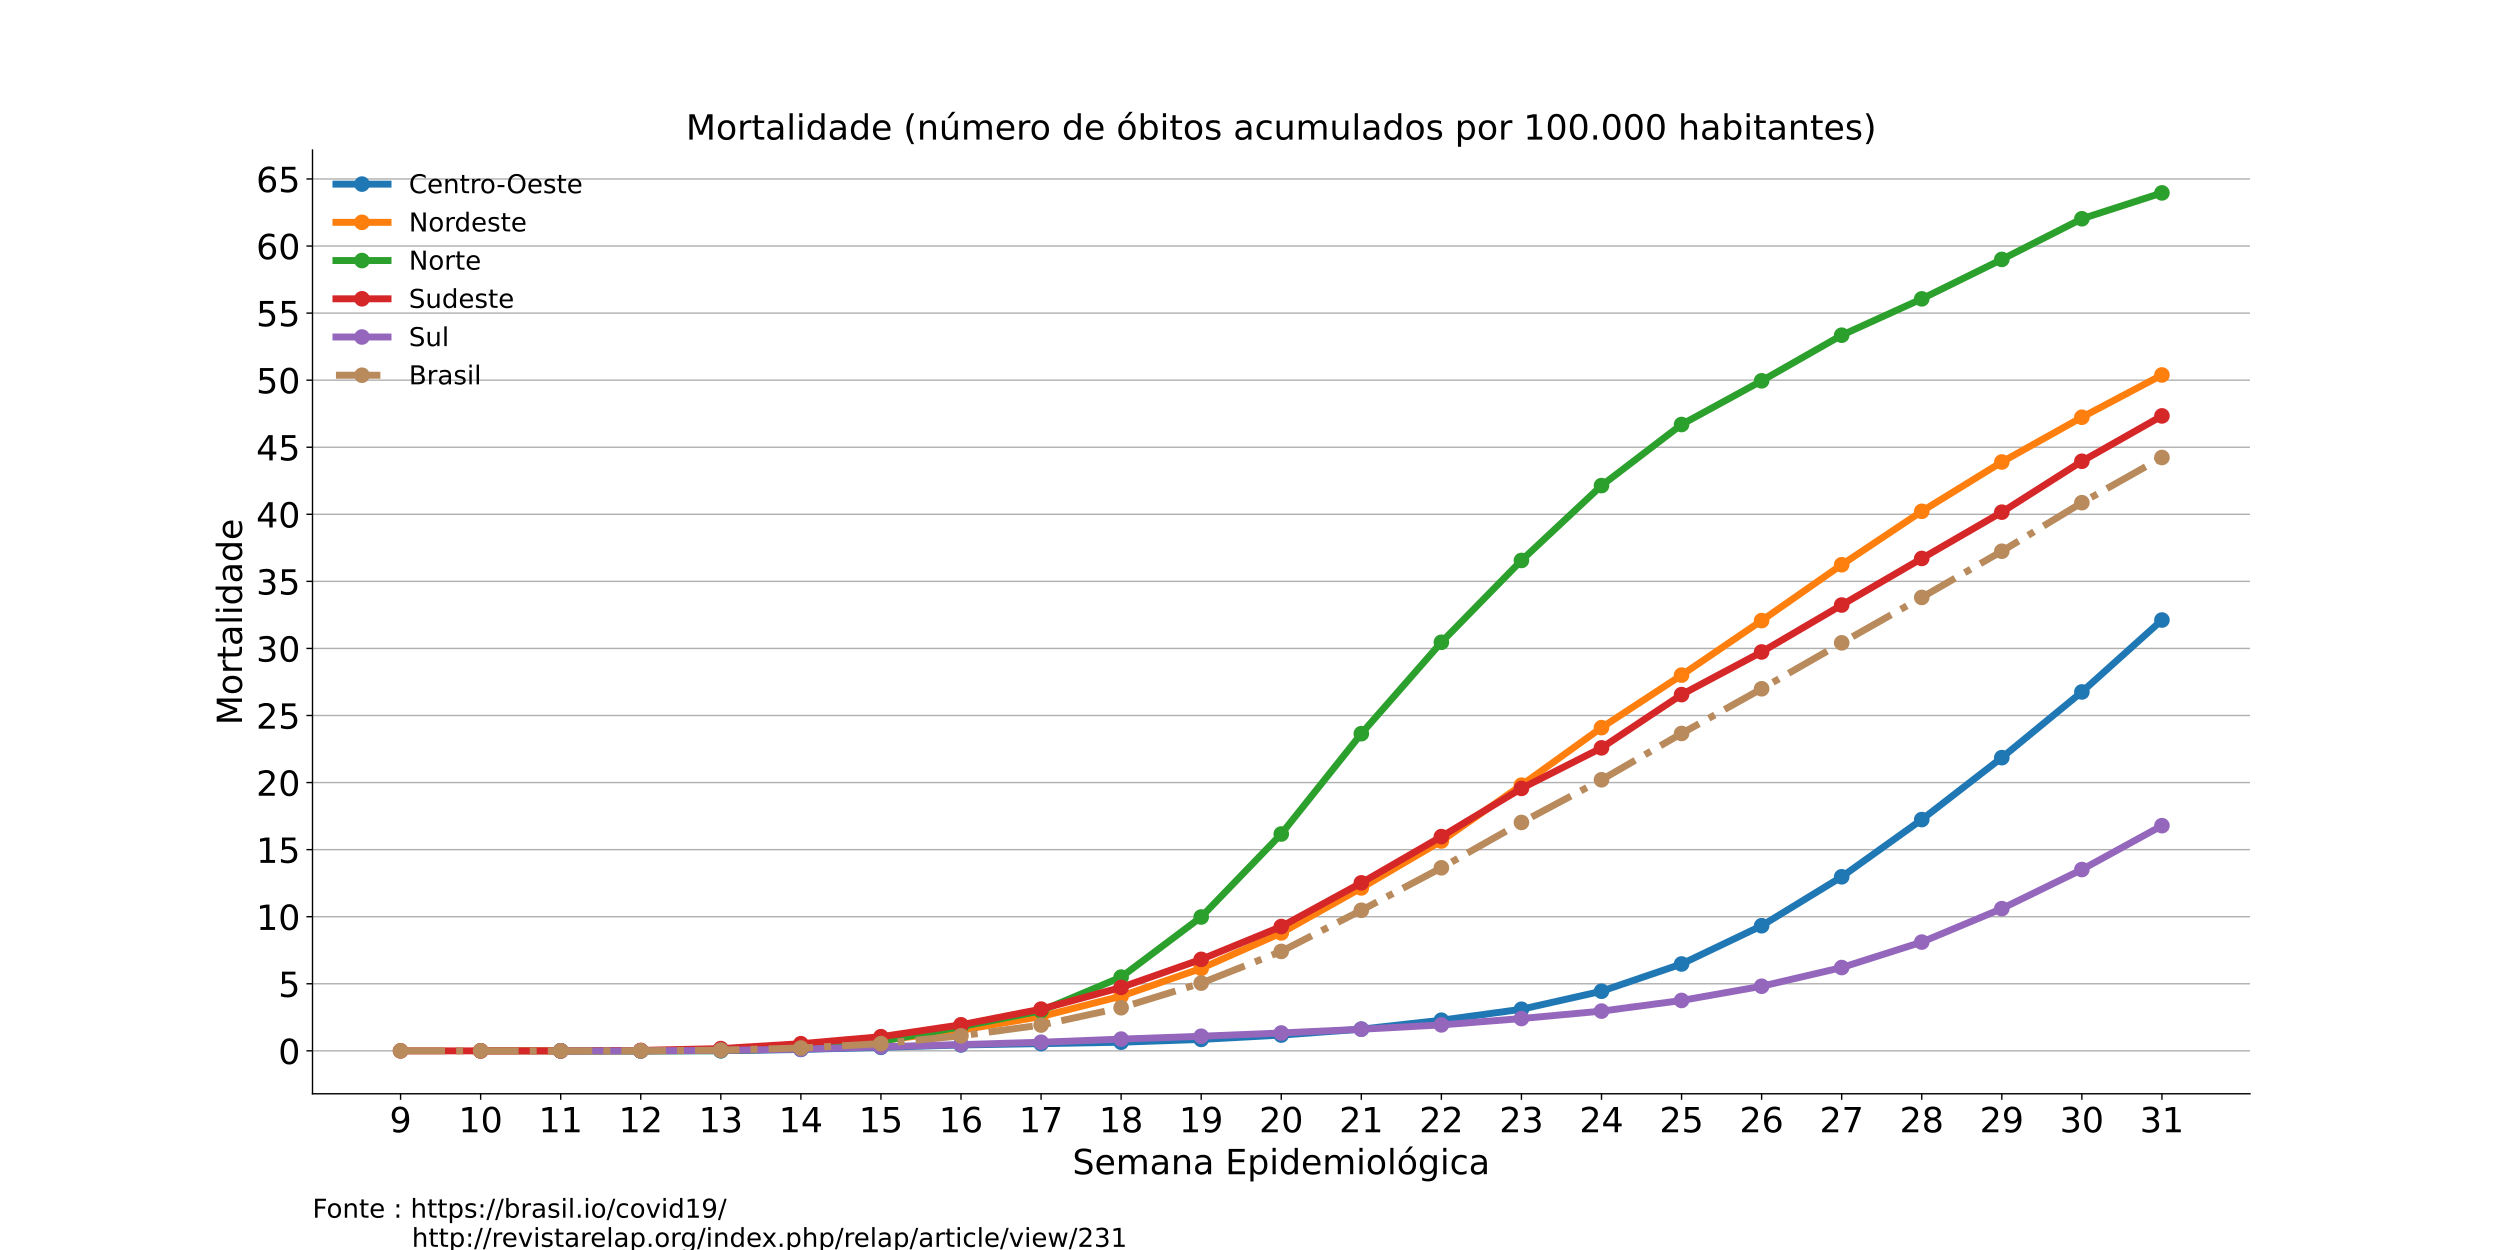 <?xml version="1.0" encoding="utf-8" standalone="no"?>
<!DOCTYPE svg PUBLIC "-//W3C//DTD SVG 1.1//EN"
  "http://www.w3.org/Graphics/SVG/1.1/DTD/svg11.dtd">
<!-- Created with matplotlib (https://matplotlib.org/) -->
<svg height="720pt" version="1.1" viewBox="0 0 1440 720" width="1440pt" xmlns="http://www.w3.org/2000/svg" xmlns:xlink="http://www.w3.org/1999/xlink">
 <defs>
  <style type="text/css">
*{stroke-linecap:butt;stroke-linejoin:round;}
  </style>
 </defs>
 <g id="figure_1">
  <g id="patch_1">
   <path d="M 0 720 
L 1440 720 
L 1440 0 
L 0 0 
z
" style="fill:#ffffff;"/>
  </g>
  <g id="axes_1">
   <g id="patch_2">
    <path d="M 180 630 
L 1296 630 
L 1296 86.4 
L 180 86.4 
z
" style="fill:#ffffff;"/>
   </g>
   <g id="matplotlib.axis_1">
    <g id="xtick_1">
     <g id="line2d_1">
      <defs>
       <path d="M 0 0 
L 0 3.5 
" id="mcb33d8a479" style="stroke:#000000;stroke-width:0.8;"/>
      </defs>
      <g>
       <use style="stroke:#000000;stroke-width:0.8;" x="230.727" xlink:href="#mcb33d8a479" y="630"/>
      </g>
     </g>
     <g id="text_1">
      <!-- 9 -->
      <defs>
       <path d="M 10.984 1.516 
L 10.984 10.5 
Q 14.703 8.734 18.5 7.812 
Q 22.312 6.891 25.984 6.891 
Q 35.75 6.891 40.891 13.453 
Q 46.047 20.016 46.781 33.406 
Q 43.953 29.203 39.594 26.953 
Q 35.25 24.703 29.984 24.703 
Q 19.047 24.703 12.672 31.312 
Q 6.297 37.938 6.297 49.422 
Q 6.297 60.641 12.938 67.422 
Q 19.578 74.219 30.609 74.219 
Q 43.266 74.219 49.922 64.516 
Q 56.594 54.828 56.594 36.375 
Q 56.594 19.141 48.406 8.859 
Q 40.234 -1.422 26.422 -1.422 
Q 22.703 -1.422 18.891 -0.688 
Q 15.094 0.047 10.984 1.516 
z
M 30.609 32.422 
Q 37.25 32.422 41.125 36.953 
Q 45.016 41.5 45.016 49.422 
Q 45.016 57.281 41.125 61.844 
Q 37.25 66.406 30.609 66.406 
Q 23.969 66.406 20.094 61.844 
Q 16.219 57.281 16.219 49.422 
Q 16.219 41.5 20.094 36.953 
Q 23.969 32.422 30.609 32.422 
z
" id="DejaVuSans-57"/>
      </defs>
      <g transform="translate(224.365 652.197)scale(0.2 -0.2)">
       <use xlink:href="#DejaVuSans-57"/>
      </g>
     </g>
    </g>
    <g id="xtick_2">
     <g id="line2d_2">
      <g>
       <use style="stroke:#000000;stroke-width:0.8;" x="276.843" xlink:href="#mcb33d8a479" y="630"/>
      </g>
     </g>
     <g id="text_2">
      <!-- 10 -->
      <defs>
       <path d="M 12.406 8.297 
L 28.516 8.297 
L 28.516 63.922 
L 10.984 60.406 
L 10.984 69.391 
L 28.422 72.906 
L 38.281 72.906 
L 38.281 8.297 
L 54.391 8.297 
L 54.391 0 
L 12.406 0 
z
" id="DejaVuSans-49"/>
       <path d="M 31.781 66.406 
Q 24.172 66.406 20.328 58.906 
Q 16.5 51.422 16.5 36.375 
Q 16.5 21.391 20.328 13.891 
Q 24.172 6.391 31.781 6.391 
Q 39.453 6.391 43.281 13.891 
Q 47.125 21.391 47.125 36.375 
Q 47.125 51.422 43.281 58.906 
Q 39.453 66.406 31.781 66.406 
z
M 31.781 74.219 
Q 44.047 74.219 50.516 64.516 
Q 56.984 54.828 56.984 36.375 
Q 56.984 17.969 50.516 8.266 
Q 44.047 -1.422 31.781 -1.422 
Q 19.531 -1.422 13.062 8.266 
Q 6.594 17.969 6.594 36.375 
Q 6.594 54.828 13.062 64.516 
Q 19.531 74.219 31.781 74.219 
z
" id="DejaVuSans-48"/>
      </defs>
      <g transform="translate(264.118 652.197)scale(0.2 -0.2)">
       <use xlink:href="#DejaVuSans-49"/>
       <use x="63.623" xlink:href="#DejaVuSans-48"/>
      </g>
     </g>
    </g>
    <g id="xtick_3">
     <g id="line2d_3">
      <g>
       <use style="stroke:#000000;stroke-width:0.8;" x="322.959" xlink:href="#mcb33d8a479" y="630"/>
      </g>
     </g>
     <g id="text_3">
      <!-- 11 -->
      <g transform="translate(310.234 652.197)scale(0.2 -0.2)">
       <use xlink:href="#DejaVuSans-49"/>
       <use x="63.623" xlink:href="#DejaVuSans-49"/>
      </g>
     </g>
    </g>
    <g id="xtick_4">
     <g id="line2d_4">
      <g>
       <use style="stroke:#000000;stroke-width:0.8;" x="369.074" xlink:href="#mcb33d8a479" y="630"/>
      </g>
     </g>
     <g id="text_4">
      <!-- 12 -->
      <defs>
       <path d="M 19.188 8.297 
L 53.609 8.297 
L 53.609 0 
L 7.328 0 
L 7.328 8.297 
Q 12.938 14.109 22.625 23.891 
Q 32.328 33.688 34.812 36.531 
Q 39.547 41.844 41.422 45.531 
Q 43.312 49.219 43.312 52.781 
Q 43.312 58.594 39.234 62.25 
Q 35.156 65.922 28.609 65.922 
Q 23.969 65.922 18.812 64.312 
Q 13.672 62.703 7.812 59.422 
L 7.812 69.391 
Q 13.766 71.781 18.938 73 
Q 24.125 74.219 28.422 74.219 
Q 39.75 74.219 46.484 68.547 
Q 53.219 62.891 53.219 53.422 
Q 53.219 48.922 51.531 44.891 
Q 49.859 40.875 45.406 35.406 
Q 44.188 33.984 37.641 27.219 
Q 31.109 20.453 19.188 8.297 
z
" id="DejaVuSans-50"/>
      </defs>
      <g transform="translate(356.349 652.197)scale(0.2 -0.2)">
       <use xlink:href="#DejaVuSans-49"/>
       <use x="63.623" xlink:href="#DejaVuSans-50"/>
      </g>
     </g>
    </g>
    <g id="xtick_5">
     <g id="line2d_5">
      <g>
       <use style="stroke:#000000;stroke-width:0.8;" x="415.19" xlink:href="#mcb33d8a479" y="630"/>
      </g>
     </g>
     <g id="text_5">
      <!-- 13 -->
      <defs>
       <path d="M 40.578 39.312 
Q 47.656 37.797 51.625 33 
Q 55.609 28.219 55.609 21.188 
Q 55.609 10.406 48.188 4.484 
Q 40.766 -1.422 27.094 -1.422 
Q 22.516 -1.422 17.656 -0.516 
Q 12.797 0.391 7.625 2.203 
L 7.625 11.719 
Q 11.719 9.328 16.594 8.109 
Q 21.484 6.891 26.812 6.891 
Q 36.078 6.891 40.938 10.547 
Q 45.797 14.203 45.797 21.188 
Q 45.797 27.641 41.281 31.266 
Q 36.766 34.906 28.719 34.906 
L 20.219 34.906 
L 20.219 43.016 
L 29.109 43.016 
Q 36.375 43.016 40.234 45.922 
Q 44.094 48.828 44.094 54.297 
Q 44.094 59.906 40.109 62.906 
Q 36.141 65.922 28.719 65.922 
Q 24.656 65.922 20.016 65.031 
Q 15.375 64.156 9.812 62.312 
L 9.812 71.094 
Q 15.438 72.656 20.344 73.438 
Q 25.25 74.219 29.594 74.219 
Q 40.828 74.219 47.359 69.109 
Q 53.906 64.016 53.906 55.328 
Q 53.906 49.266 50.438 45.094 
Q 46.969 40.922 40.578 39.312 
z
" id="DejaVuSans-51"/>
      </defs>
      <g transform="translate(402.465 652.197)scale(0.2 -0.2)">
       <use xlink:href="#DejaVuSans-49"/>
       <use x="63.623" xlink:href="#DejaVuSans-51"/>
      </g>
     </g>
    </g>
    <g id="xtick_6">
     <g id="line2d_6">
      <g>
       <use style="stroke:#000000;stroke-width:0.8;" x="461.306" xlink:href="#mcb33d8a479" y="630"/>
      </g>
     </g>
     <g id="text_6">
      <!-- 14 -->
      <defs>
       <path d="M 37.797 64.312 
L 12.891 25.391 
L 37.797 25.391 
z
M 35.203 72.906 
L 47.609 72.906 
L 47.609 25.391 
L 58.016 25.391 
L 58.016 17.188 
L 47.609 17.188 
L 47.609 0 
L 37.797 0 
L 37.797 17.188 
L 4.891 17.188 
L 4.891 26.703 
z
" id="DejaVuSans-52"/>
      </defs>
      <g transform="translate(448.581 652.197)scale(0.2 -0.2)">
       <use xlink:href="#DejaVuSans-49"/>
       <use x="63.623" xlink:href="#DejaVuSans-52"/>
      </g>
     </g>
    </g>
    <g id="xtick_7">
     <g id="line2d_7">
      <g>
       <use style="stroke:#000000;stroke-width:0.8;" x="507.421" xlink:href="#mcb33d8a479" y="630"/>
      </g>
     </g>
     <g id="text_7">
      <!-- 15 -->
      <defs>
       <path d="M 10.797 72.906 
L 49.516 72.906 
L 49.516 64.594 
L 19.828 64.594 
L 19.828 46.734 
Q 21.969 47.469 24.109 47.828 
Q 26.266 48.188 28.422 48.188 
Q 40.625 48.188 47.75 41.5 
Q 54.891 34.812 54.891 23.391 
Q 54.891 11.625 47.562 5.094 
Q 40.234 -1.422 26.906 -1.422 
Q 22.312 -1.422 17.547 -0.641 
Q 12.797 0.141 7.719 1.703 
L 7.719 11.625 
Q 12.109 9.234 16.797 8.062 
Q 21.484 6.891 26.703 6.891 
Q 35.156 6.891 40.078 11.328 
Q 45.016 15.766 45.016 23.391 
Q 45.016 31 40.078 35.438 
Q 35.156 39.891 26.703 39.891 
Q 22.75 39.891 18.812 39.016 
Q 14.891 38.141 10.797 36.281 
z
" id="DejaVuSans-53"/>
      </defs>
      <g transform="translate(494.696 652.197)scale(0.2 -0.2)">
       <use xlink:href="#DejaVuSans-49"/>
       <use x="63.623" xlink:href="#DejaVuSans-53"/>
      </g>
     </g>
    </g>
    <g id="xtick_8">
     <g id="line2d_8">
      <g>
       <use style="stroke:#000000;stroke-width:0.8;" x="553.537" xlink:href="#mcb33d8a479" y="630"/>
      </g>
     </g>
     <g id="text_8">
      <!-- 16 -->
      <defs>
       <path d="M 33.016 40.375 
Q 26.375 40.375 22.484 35.828 
Q 18.609 31.297 18.609 23.391 
Q 18.609 15.531 22.484 10.953 
Q 26.375 6.391 33.016 6.391 
Q 39.656 6.391 43.531 10.953 
Q 47.406 15.531 47.406 23.391 
Q 47.406 31.297 43.531 35.828 
Q 39.656 40.375 33.016 40.375 
z
M 52.594 71.297 
L 52.594 62.312 
Q 48.875 64.062 45.094 64.984 
Q 41.312 65.922 37.594 65.922 
Q 27.828 65.922 22.672 59.328 
Q 17.531 52.734 16.797 39.406 
Q 19.672 43.656 24.016 45.922 
Q 28.375 48.188 33.594 48.188 
Q 44.578 48.188 50.953 41.516 
Q 57.328 34.859 57.328 23.391 
Q 57.328 12.156 50.688 5.359 
Q 44.047 -1.422 33.016 -1.422 
Q 20.359 -1.422 13.672 8.266 
Q 6.984 17.969 6.984 36.375 
Q 6.984 53.656 15.188 63.938 
Q 23.391 74.219 37.203 74.219 
Q 40.922 74.219 44.703 73.484 
Q 48.484 72.75 52.594 71.297 
z
" id="DejaVuSans-54"/>
      </defs>
      <g transform="translate(540.812 652.197)scale(0.2 -0.2)">
       <use xlink:href="#DejaVuSans-49"/>
       <use x="63.623" xlink:href="#DejaVuSans-54"/>
      </g>
     </g>
    </g>
    <g id="xtick_9">
     <g id="line2d_9">
      <g>
       <use style="stroke:#000000;stroke-width:0.8;" x="599.653" xlink:href="#mcb33d8a479" y="630"/>
      </g>
     </g>
     <g id="text_9">
      <!-- 17 -->
      <defs>
       <path d="M 8.203 72.906 
L 55.078 72.906 
L 55.078 68.703 
L 28.609 0 
L 18.312 0 
L 43.219 64.594 
L 8.203 64.594 
z
" id="DejaVuSans-55"/>
      </defs>
      <g transform="translate(586.928 652.197)scale(0.2 -0.2)">
       <use xlink:href="#DejaVuSans-49"/>
       <use x="63.623" xlink:href="#DejaVuSans-55"/>
      </g>
     </g>
    </g>
    <g id="xtick_10">
     <g id="line2d_10">
      <g>
       <use style="stroke:#000000;stroke-width:0.8;" x="645.769" xlink:href="#mcb33d8a479" y="630"/>
      </g>
     </g>
     <g id="text_10">
      <!-- 18 -->
      <defs>
       <path d="M 31.781 34.625 
Q 24.75 34.625 20.719 30.859 
Q 16.703 27.094 16.703 20.516 
Q 16.703 13.922 20.719 10.156 
Q 24.75 6.391 31.781 6.391 
Q 38.812 6.391 42.859 10.172 
Q 46.922 13.969 46.922 20.516 
Q 46.922 27.094 42.891 30.859 
Q 38.875 34.625 31.781 34.625 
z
M 21.922 38.812 
Q 15.578 40.375 12.031 44.719 
Q 8.5 49.078 8.5 55.328 
Q 8.5 64.062 14.719 69.141 
Q 20.953 74.219 31.781 74.219 
Q 42.672 74.219 48.875 69.141 
Q 55.078 64.062 55.078 55.328 
Q 55.078 49.078 51.531 44.719 
Q 48 40.375 41.703 38.812 
Q 48.828 37.156 52.797 32.312 
Q 56.781 27.484 56.781 20.516 
Q 56.781 9.906 50.312 4.234 
Q 43.844 -1.422 31.781 -1.422 
Q 19.734 -1.422 13.25 4.234 
Q 6.781 9.906 6.781 20.516 
Q 6.781 27.484 10.781 32.312 
Q 14.797 37.156 21.922 38.812 
z
M 18.312 54.391 
Q 18.312 48.734 21.844 45.562 
Q 25.391 42.391 31.781 42.391 
Q 38.141 42.391 41.719 45.562 
Q 45.312 48.734 45.312 54.391 
Q 45.312 60.062 41.719 63.234 
Q 38.141 66.406 31.781 66.406 
Q 25.391 66.406 21.844 63.234 
Q 18.312 60.062 18.312 54.391 
z
" id="DejaVuSans-56"/>
      </defs>
      <g transform="translate(633.044 652.197)scale(0.2 -0.2)">
       <use xlink:href="#DejaVuSans-49"/>
       <use x="63.623" xlink:href="#DejaVuSans-56"/>
      </g>
     </g>
    </g>
    <g id="xtick_11">
     <g id="line2d_11">
      <g>
       <use style="stroke:#000000;stroke-width:0.8;" x="691.884" xlink:href="#mcb33d8a479" y="630"/>
      </g>
     </g>
     <g id="text_11">
      <!-- 19 -->
      <g transform="translate(679.159 652.197)scale(0.2 -0.2)">
       <use xlink:href="#DejaVuSans-49"/>
       <use x="63.623" xlink:href="#DejaVuSans-57"/>
      </g>
     </g>
    </g>
    <g id="xtick_12">
     <g id="line2d_12">
      <g>
       <use style="stroke:#000000;stroke-width:0.8;" x="738" xlink:href="#mcb33d8a479" y="630"/>
      </g>
     </g>
     <g id="text_12">
      <!-- 20 -->
      <g transform="translate(725.275 652.197)scale(0.2 -0.2)">
       <use xlink:href="#DejaVuSans-50"/>
       <use x="63.623" xlink:href="#DejaVuSans-48"/>
      </g>
     </g>
    </g>
    <g id="xtick_13">
     <g id="line2d_13">
      <g>
       <use style="stroke:#000000;stroke-width:0.8;" x="784.116" xlink:href="#mcb33d8a479" y="630"/>
      </g>
     </g>
     <g id="text_13">
      <!-- 21 -->
      <g transform="translate(771.391 652.197)scale(0.2 -0.2)">
       <use xlink:href="#DejaVuSans-50"/>
       <use x="63.623" xlink:href="#DejaVuSans-49"/>
      </g>
     </g>
    </g>
    <g id="xtick_14">
     <g id="line2d_14">
      <g>
       <use style="stroke:#000000;stroke-width:0.8;" x="830.231" xlink:href="#mcb33d8a479" y="630"/>
      </g>
     </g>
     <g id="text_14">
      <!-- 22 -->
      <g transform="translate(817.506 652.197)scale(0.2 -0.2)">
       <use xlink:href="#DejaVuSans-50"/>
       <use x="63.623" xlink:href="#DejaVuSans-50"/>
      </g>
     </g>
    </g>
    <g id="xtick_15">
     <g id="line2d_15">
      <g>
       <use style="stroke:#000000;stroke-width:0.8;" x="876.347" xlink:href="#mcb33d8a479" y="630"/>
      </g>
     </g>
     <g id="text_15">
      <!-- 23 -->
      <g transform="translate(863.622 652.197)scale(0.2 -0.2)">
       <use xlink:href="#DejaVuSans-50"/>
       <use x="63.623" xlink:href="#DejaVuSans-51"/>
      </g>
     </g>
    </g>
    <g id="xtick_16">
     <g id="line2d_16">
      <g>
       <use style="stroke:#000000;stroke-width:0.8;" x="922.463" xlink:href="#mcb33d8a479" y="630"/>
      </g>
     </g>
     <g id="text_16">
      <!-- 24 -->
      <g transform="translate(909.738 652.197)scale(0.2 -0.2)">
       <use xlink:href="#DejaVuSans-50"/>
       <use x="63.623" xlink:href="#DejaVuSans-52"/>
      </g>
     </g>
    </g>
    <g id="xtick_17">
     <g id="line2d_17">
      <g>
       <use style="stroke:#000000;stroke-width:0.8;" x="968.579" xlink:href="#mcb33d8a479" y="630"/>
      </g>
     </g>
     <g id="text_17">
      <!-- 25 -->
      <g transform="translate(955.854 652.197)scale(0.2 -0.2)">
       <use xlink:href="#DejaVuSans-50"/>
       <use x="63.623" xlink:href="#DejaVuSans-53"/>
      </g>
     </g>
    </g>
    <g id="xtick_18">
     <g id="line2d_18">
      <g>
       <use style="stroke:#000000;stroke-width:0.8;" x="1014.694" xlink:href="#mcb33d8a479" y="630"/>
      </g>
     </g>
     <g id="text_18">
      <!-- 26 -->
      <g transform="translate(1001.969 652.197)scale(0.2 -0.2)">
       <use xlink:href="#DejaVuSans-50"/>
       <use x="63.623" xlink:href="#DejaVuSans-54"/>
      </g>
     </g>
    </g>
    <g id="xtick_19">
     <g id="line2d_19">
      <g>
       <use style="stroke:#000000;stroke-width:0.8;" x="1060.81" xlink:href="#mcb33d8a479" y="630"/>
      </g>
     </g>
     <g id="text_19">
      <!-- 27 -->
      <g transform="translate(1048.085 652.197)scale(0.2 -0.2)">
       <use xlink:href="#DejaVuSans-50"/>
       <use x="63.623" xlink:href="#DejaVuSans-55"/>
      </g>
     </g>
    </g>
    <g id="xtick_20">
     <g id="line2d_20">
      <g>
       <use style="stroke:#000000;stroke-width:0.8;" x="1106.926" xlink:href="#mcb33d8a479" y="630"/>
      </g>
     </g>
     <g id="text_20">
      <!-- 28 -->
      <g transform="translate(1094.201 652.197)scale(0.2 -0.2)">
       <use xlink:href="#DejaVuSans-50"/>
       <use x="63.623" xlink:href="#DejaVuSans-56"/>
      </g>
     </g>
    </g>
    <g id="xtick_21">
     <g id="line2d_21">
      <g>
       <use style="stroke:#000000;stroke-width:0.8;" x="1153.041" xlink:href="#mcb33d8a479" y="630"/>
      </g>
     </g>
     <g id="text_21">
      <!-- 29 -->
      <g transform="translate(1140.316 652.197)scale(0.2 -0.2)">
       <use xlink:href="#DejaVuSans-50"/>
       <use x="63.623" xlink:href="#DejaVuSans-57"/>
      </g>
     </g>
    </g>
    <g id="xtick_22">
     <g id="line2d_22">
      <g>
       <use style="stroke:#000000;stroke-width:0.8;" x="1199.157" xlink:href="#mcb33d8a479" y="630"/>
      </g>
     </g>
     <g id="text_22">
      <!-- 30 -->
      <g transform="translate(1186.432 652.197)scale(0.2 -0.2)">
       <use xlink:href="#DejaVuSans-51"/>
       <use x="63.623" xlink:href="#DejaVuSans-48"/>
      </g>
     </g>
    </g>
    <g id="xtick_23">
     <g id="line2d_23">
      <g>
       <use style="stroke:#000000;stroke-width:0.8;" x="1245.273" xlink:href="#mcb33d8a479" y="630"/>
      </g>
     </g>
     <g id="text_23">
      <!-- 31 -->
      <g transform="translate(1232.548 652.197)scale(0.2 -0.2)">
       <use xlink:href="#DejaVuSans-51"/>
       <use x="63.623" xlink:href="#DejaVuSans-49"/>
      </g>
     </g>
    </g>
    <g id="text_24">
     <!-- Semana Epidemiológica -->
     <defs>
      <path d="M 53.516 70.516 
L 53.516 60.891 
Q 47.906 63.578 42.922 64.891 
Q 37.938 66.219 33.297 66.219 
Q 25.25 66.219 20.875 63.094 
Q 16.5 59.969 16.5 54.203 
Q 16.5 49.359 19.406 46.891 
Q 22.312 44.438 30.422 42.922 
L 36.375 41.703 
Q 47.406 39.594 52.656 34.297 
Q 57.906 29 57.906 20.125 
Q 57.906 9.516 50.797 4.047 
Q 43.703 -1.422 29.984 -1.422 
Q 24.812 -1.422 18.969 -0.25 
Q 13.141 0.922 6.891 3.219 
L 6.891 13.375 
Q 12.891 10.016 18.656 8.297 
Q 24.422 6.594 29.984 6.594 
Q 38.422 6.594 43.016 9.906 
Q 47.609 13.234 47.609 19.391 
Q 47.609 24.75 44.312 27.781 
Q 41.016 30.812 33.5 32.328 
L 27.484 33.5 
Q 16.453 35.688 11.516 40.375 
Q 6.594 45.062 6.594 53.422 
Q 6.594 63.094 13.406 68.656 
Q 20.219 74.219 32.172 74.219 
Q 37.312 74.219 42.625 73.281 
Q 47.953 72.359 53.516 70.516 
z
" id="DejaVuSans-83"/>
      <path d="M 56.203 29.594 
L 56.203 25.203 
L 14.891 25.203 
Q 15.484 15.922 20.484 11.062 
Q 25.484 6.203 34.422 6.203 
Q 39.594 6.203 44.453 7.469 
Q 49.312 8.734 54.109 11.281 
L 54.109 2.781 
Q 49.266 0.734 44.188 -0.344 
Q 39.109 -1.422 33.891 -1.422 
Q 20.797 -1.422 13.156 6.188 
Q 5.516 13.812 5.516 26.812 
Q 5.516 40.234 12.766 48.109 
Q 20.016 56 32.328 56 
Q 43.359 56 49.781 48.891 
Q 56.203 41.797 56.203 29.594 
z
M 47.219 32.234 
Q 47.125 39.594 43.094 43.984 
Q 39.062 48.391 32.422 48.391 
Q 24.906 48.391 20.391 44.141 
Q 15.875 39.891 15.188 32.172 
z
" id="DejaVuSans-101"/>
      <path d="M 52 44.188 
Q 55.375 50.25 60.062 53.125 
Q 64.75 56 71.094 56 
Q 79.641 56 84.281 50.016 
Q 88.922 44.047 88.922 33.016 
L 88.922 0 
L 79.891 0 
L 79.891 32.719 
Q 79.891 40.578 77.094 44.375 
Q 74.312 48.188 68.609 48.188 
Q 61.625 48.188 57.562 43.547 
Q 53.516 38.922 53.516 30.906 
L 53.516 0 
L 44.484 0 
L 44.484 32.719 
Q 44.484 40.625 41.703 44.406 
Q 38.922 48.188 33.109 48.188 
Q 26.219 48.188 22.156 43.531 
Q 18.109 38.875 18.109 30.906 
L 18.109 0 
L 9.078 0 
L 9.078 54.688 
L 18.109 54.688 
L 18.109 46.188 
Q 21.188 51.219 25.484 53.609 
Q 29.781 56 35.688 56 
Q 41.656 56 45.828 52.969 
Q 50 49.953 52 44.188 
z
" id="DejaVuSans-109"/>
      <path d="M 34.281 27.484 
Q 23.391 27.484 19.188 25 
Q 14.984 22.516 14.984 16.5 
Q 14.984 11.719 18.141 8.906 
Q 21.297 6.109 26.703 6.109 
Q 34.188 6.109 38.703 11.406 
Q 43.219 16.703 43.219 25.484 
L 43.219 27.484 
z
M 52.203 31.203 
L 52.203 0 
L 43.219 0 
L 43.219 8.297 
Q 40.141 3.328 35.547 0.953 
Q 30.953 -1.422 24.312 -1.422 
Q 15.922 -1.422 10.953 3.297 
Q 6 8.016 6 15.922 
Q 6 25.141 12.172 29.828 
Q 18.359 34.516 30.609 34.516 
L 43.219 34.516 
L 43.219 35.406 
Q 43.219 41.609 39.141 45 
Q 35.062 48.391 27.688 48.391 
Q 23 48.391 18.547 47.266 
Q 14.109 46.141 10.016 43.891 
L 10.016 52.203 
Q 14.938 54.109 19.578 55.047 
Q 24.219 56 28.609 56 
Q 40.484 56 46.344 49.844 
Q 52.203 43.703 52.203 31.203 
z
" id="DejaVuSans-97"/>
      <path d="M 54.891 33.016 
L 54.891 0 
L 45.906 0 
L 45.906 32.719 
Q 45.906 40.484 42.875 44.328 
Q 39.844 48.188 33.797 48.188 
Q 26.516 48.188 22.312 43.547 
Q 18.109 38.922 18.109 30.906 
L 18.109 0 
L 9.078 0 
L 9.078 54.688 
L 18.109 54.688 
L 18.109 46.188 
Q 21.344 51.125 25.703 53.562 
Q 30.078 56 35.797 56 
Q 45.219 56 50.047 50.172 
Q 54.891 44.344 54.891 33.016 
z
" id="DejaVuSans-110"/>
      <path id="DejaVuSans-32"/>
      <path d="M 9.812 72.906 
L 55.906 72.906 
L 55.906 64.594 
L 19.672 64.594 
L 19.672 43.016 
L 54.391 43.016 
L 54.391 34.719 
L 19.672 34.719 
L 19.672 8.297 
L 56.781 8.297 
L 56.781 0 
L 9.812 0 
z
" id="DejaVuSans-69"/>
      <path d="M 18.109 8.203 
L 18.109 -20.797 
L 9.078 -20.797 
L 9.078 54.688 
L 18.109 54.688 
L 18.109 46.391 
Q 20.953 51.266 25.266 53.625 
Q 29.594 56 35.594 56 
Q 45.562 56 51.781 48.094 
Q 58.016 40.188 58.016 27.297 
Q 58.016 14.406 51.781 6.484 
Q 45.562 -1.422 35.594 -1.422 
Q 29.594 -1.422 25.266 0.953 
Q 20.953 3.328 18.109 8.203 
z
M 48.688 27.297 
Q 48.688 37.203 44.609 42.844 
Q 40.531 48.484 33.406 48.484 
Q 26.266 48.484 22.188 42.844 
Q 18.109 37.203 18.109 27.297 
Q 18.109 17.391 22.188 11.75 
Q 26.266 6.109 33.406 6.109 
Q 40.531 6.109 44.609 11.75 
Q 48.688 17.391 48.688 27.297 
z
" id="DejaVuSans-112"/>
      <path d="M 9.422 54.688 
L 18.406 54.688 
L 18.406 0 
L 9.422 0 
z
M 9.422 75.984 
L 18.406 75.984 
L 18.406 64.594 
L 9.422 64.594 
z
" id="DejaVuSans-105"/>
      <path d="M 45.406 46.391 
L 45.406 75.984 
L 54.391 75.984 
L 54.391 0 
L 45.406 0 
L 45.406 8.203 
Q 42.578 3.328 38.25 0.953 
Q 33.938 -1.422 27.875 -1.422 
Q 17.969 -1.422 11.734 6.484 
Q 5.516 14.406 5.516 27.297 
Q 5.516 40.188 11.734 48.094 
Q 17.969 56 27.875 56 
Q 33.938 56 38.25 53.625 
Q 42.578 51.266 45.406 46.391 
z
M 14.797 27.297 
Q 14.797 17.391 18.875 11.75 
Q 22.953 6.109 30.078 6.109 
Q 37.203 6.109 41.297 11.75 
Q 45.406 17.391 45.406 27.297 
Q 45.406 37.203 41.297 42.844 
Q 37.203 48.484 30.078 48.484 
Q 22.953 48.484 18.875 42.844 
Q 14.797 37.203 14.797 27.297 
z
" id="DejaVuSans-100"/>
      <path d="M 30.609 48.391 
Q 23.391 48.391 19.188 42.75 
Q 14.984 37.109 14.984 27.297 
Q 14.984 17.484 19.156 11.844 
Q 23.344 6.203 30.609 6.203 
Q 37.797 6.203 41.984 11.859 
Q 46.188 17.531 46.188 27.297 
Q 46.188 37.016 41.984 42.703 
Q 37.797 48.391 30.609 48.391 
z
M 30.609 56 
Q 42.328 56 49.016 48.375 
Q 55.719 40.766 55.719 27.297 
Q 55.719 13.875 49.016 6.219 
Q 42.328 -1.422 30.609 -1.422 
Q 18.844 -1.422 12.172 6.219 
Q 5.516 13.875 5.516 27.297 
Q 5.516 40.766 12.172 48.375 
Q 18.844 56 30.609 56 
z
" id="DejaVuSans-111"/>
      <path d="M 9.422 75.984 
L 18.406 75.984 
L 18.406 0 
L 9.422 0 
z
" id="DejaVuSans-108"/>
      <path d="M 30.609 48.391 
Q 23.391 48.391 19.188 42.75 
Q 14.984 37.109 14.984 27.297 
Q 14.984 17.484 19.156 11.844 
Q 23.344 6.203 30.609 6.203 
Q 37.797 6.203 41.984 11.859 
Q 46.188 17.531 46.188 27.297 
Q 46.188 37.016 41.984 42.703 
Q 37.797 48.391 30.609 48.391 
z
M 30.609 56 
Q 42.328 56 49.016 48.375 
Q 55.719 40.766 55.719 27.297 
Q 55.719 13.875 49.016 6.219 
Q 42.328 -1.422 30.609 -1.422 
Q 18.844 -1.422 12.172 6.219 
Q 5.516 13.875 5.516 27.297 
Q 5.516 40.766 12.172 48.375 
Q 18.844 56 30.609 56 
z
M 37.406 79.984 
L 47.125 79.984 
L 31.203 61.625 
L 23.734 61.625 
z
" id="DejaVuSans-243"/>
      <path d="M 45.406 27.984 
Q 45.406 37.75 41.375 43.109 
Q 37.359 48.484 30.078 48.484 
Q 22.859 48.484 18.828 43.109 
Q 14.797 37.75 14.797 27.984 
Q 14.797 18.266 18.828 12.891 
Q 22.859 7.516 30.078 7.516 
Q 37.359 7.516 41.375 12.891 
Q 45.406 18.266 45.406 27.984 
z
M 54.391 6.781 
Q 54.391 -7.172 48.188 -13.984 
Q 42 -20.797 29.203 -20.797 
Q 24.469 -20.797 20.266 -20.094 
Q 16.062 -19.391 12.109 -17.922 
L 12.109 -9.188 
Q 16.062 -11.328 19.922 -12.344 
Q 23.781 -13.375 27.781 -13.375 
Q 36.625 -13.375 41.016 -8.766 
Q 45.406 -4.156 45.406 5.172 
L 45.406 9.625 
Q 42.625 4.781 38.281 2.391 
Q 33.938 0 27.875 0 
Q 17.828 0 11.672 7.656 
Q 5.516 15.328 5.516 27.984 
Q 5.516 40.672 11.672 48.328 
Q 17.828 56 27.875 56 
Q 33.938 56 38.281 53.609 
Q 42.625 51.219 45.406 46.391 
L 45.406 54.688 
L 54.391 54.688 
z
" id="DejaVuSans-103"/>
      <path d="M 48.781 52.594 
L 48.781 44.188 
Q 44.969 46.297 41.141 47.344 
Q 37.312 48.391 33.406 48.391 
Q 24.656 48.391 19.812 42.844 
Q 14.984 37.312 14.984 27.297 
Q 14.984 17.281 19.812 11.734 
Q 24.656 6.203 33.406 6.203 
Q 37.312 6.203 41.141 7.25 
Q 44.969 8.297 48.781 10.406 
L 48.781 2.094 
Q 45.016 0.344 40.984 -0.531 
Q 36.969 -1.422 32.422 -1.422 
Q 20.062 -1.422 12.781 6.344 
Q 5.516 14.109 5.516 27.297 
Q 5.516 40.672 12.859 48.328 
Q 20.219 56 33.016 56 
Q 37.156 56 41.109 55.141 
Q 45.062 54.297 48.781 52.594 
z
" id="DejaVuSans-99"/>
     </defs>
     <g transform="translate(617.752 676.353)scale(0.2 -0.2)">
      <use xlink:href="#DejaVuSans-83"/>
      <use x="63.477" xlink:href="#DejaVuSans-101"/>
      <use x="125" xlink:href="#DejaVuSans-109"/>
      <use x="222.412" xlink:href="#DejaVuSans-97"/>
      <use x="283.691" xlink:href="#DejaVuSans-110"/>
      <use x="347.07" xlink:href="#DejaVuSans-97"/>
      <use x="408.35" xlink:href="#DejaVuSans-32"/>
      <use x="440.137" xlink:href="#DejaVuSans-69"/>
      <use x="503.32" xlink:href="#DejaVuSans-112"/>
      <use x="566.797" xlink:href="#DejaVuSans-105"/>
      <use x="594.58" xlink:href="#DejaVuSans-100"/>
      <use x="658.057" xlink:href="#DejaVuSans-101"/>
      <use x="719.58" xlink:href="#DejaVuSans-109"/>
      <use x="816.992" xlink:href="#DejaVuSans-105"/>
      <use x="844.775" xlink:href="#DejaVuSans-111"/>
      <use x="905.957" xlink:href="#DejaVuSans-108"/>
      <use x="933.74" xlink:href="#DejaVuSans-243"/>
      <use x="994.922" xlink:href="#DejaVuSans-103"/>
      <use x="1058.398" xlink:href="#DejaVuSans-105"/>
      <use x="1086.182" xlink:href="#DejaVuSans-99"/>
      <use x="1141.162" xlink:href="#DejaVuSans-97"/>
     </g>
    </g>
   </g>
   <g id="matplotlib.axis_2">
    <g id="ytick_1">
     <g id="line2d_24">
      <path clip-path="url(#p7234b51d56)" d="M 180 605.291 
L 1296 605.291 
" style="fill:none;stroke:#b0b0b0;stroke-linecap:square;stroke-width:0.8;"/>
     </g>
     <g id="line2d_25">
      <defs>
       <path d="M 0 0 
L -3.5 0 
" id="mbace5992f2" style="stroke:#000000;stroke-width:0.8;"/>
      </defs>
      <g>
       <use style="stroke:#000000;stroke-width:0.8;" x="180" xlink:href="#mbace5992f2" y="605.291"/>
      </g>
     </g>
     <g id="text_25">
      <!-- 0 -->
      <g transform="translate(160.275 612.889)scale(0.2 -0.2)">
       <use xlink:href="#DejaVuSans-48"/>
      </g>
     </g>
    </g>
    <g id="ytick_2">
     <g id="line2d_26">
      <path clip-path="url(#p7234b51d56)" d="M 180 566.659 
L 1296 566.659 
" style="fill:none;stroke:#b0b0b0;stroke-linecap:square;stroke-width:0.8;"/>
     </g>
     <g id="line2d_27">
      <g>
       <use style="stroke:#000000;stroke-width:0.8;" x="180" xlink:href="#mbace5992f2" y="566.659"/>
      </g>
     </g>
     <g id="text_26">
      <!-- 5 -->
      <g transform="translate(160.275 574.257)scale(0.2 -0.2)">
       <use xlink:href="#DejaVuSans-53"/>
      </g>
     </g>
    </g>
    <g id="ytick_3">
     <g id="line2d_28">
      <path clip-path="url(#p7234b51d56)" d="M 180 528.027 
L 1296 528.027 
" style="fill:none;stroke:#b0b0b0;stroke-linecap:square;stroke-width:0.8;"/>
     </g>
     <g id="line2d_29">
      <g>
       <use style="stroke:#000000;stroke-width:0.8;" x="180" xlink:href="#mbace5992f2" y="528.027"/>
      </g>
     </g>
     <g id="text_27">
      <!-- 10 -->
      <g transform="translate(147.55 535.625)scale(0.2 -0.2)">
       <use xlink:href="#DejaVuSans-49"/>
       <use x="63.623" xlink:href="#DejaVuSans-48"/>
      </g>
     </g>
    </g>
    <g id="ytick_4">
     <g id="line2d_30">
      <path clip-path="url(#p7234b51d56)" d="M 180 489.395 
L 1296 489.395 
" style="fill:none;stroke:#b0b0b0;stroke-linecap:square;stroke-width:0.8;"/>
     </g>
     <g id="line2d_31">
      <g>
       <use style="stroke:#000000;stroke-width:0.8;" x="180" xlink:href="#mbace5992f2" y="489.395"/>
      </g>
     </g>
     <g id="text_28">
      <!-- 15 -->
      <g transform="translate(147.55 496.993)scale(0.2 -0.2)">
       <use xlink:href="#DejaVuSans-49"/>
       <use x="63.623" xlink:href="#DejaVuSans-53"/>
      </g>
     </g>
    </g>
    <g id="ytick_5">
     <g id="line2d_32">
      <path clip-path="url(#p7234b51d56)" d="M 180 450.763 
L 1296 450.763 
" style="fill:none;stroke:#b0b0b0;stroke-linecap:square;stroke-width:0.8;"/>
     </g>
     <g id="line2d_33">
      <g>
       <use style="stroke:#000000;stroke-width:0.8;" x="180" xlink:href="#mbace5992f2" y="450.763"/>
      </g>
     </g>
     <g id="text_29">
      <!-- 20 -->
      <g transform="translate(147.55 458.361)scale(0.2 -0.2)">
       <use xlink:href="#DejaVuSans-50"/>
       <use x="63.623" xlink:href="#DejaVuSans-48"/>
      </g>
     </g>
    </g>
    <g id="ytick_6">
     <g id="line2d_34">
      <path clip-path="url(#p7234b51d56)" d="M 180 412.131 
L 1296 412.131 
" style="fill:none;stroke:#b0b0b0;stroke-linecap:square;stroke-width:0.8;"/>
     </g>
     <g id="line2d_35">
      <g>
       <use style="stroke:#000000;stroke-width:0.8;" x="180" xlink:href="#mbace5992f2" y="412.131"/>
      </g>
     </g>
     <g id="text_30">
      <!-- 25 -->
      <g transform="translate(147.55 419.729)scale(0.2 -0.2)">
       <use xlink:href="#DejaVuSans-50"/>
       <use x="63.623" xlink:href="#DejaVuSans-53"/>
      </g>
     </g>
    </g>
    <g id="ytick_7">
     <g id="line2d_36">
      <path clip-path="url(#p7234b51d56)" d="M 180 373.499 
L 1296 373.499 
" style="fill:none;stroke:#b0b0b0;stroke-linecap:square;stroke-width:0.8;"/>
     </g>
     <g id="line2d_37">
      <g>
       <use style="stroke:#000000;stroke-width:0.8;" x="180" xlink:href="#mbace5992f2" y="373.499"/>
      </g>
     </g>
     <g id="text_31">
      <!-- 30 -->
      <g transform="translate(147.55 381.097)scale(0.2 -0.2)">
       <use xlink:href="#DejaVuSans-51"/>
       <use x="63.623" xlink:href="#DejaVuSans-48"/>
      </g>
     </g>
    </g>
    <g id="ytick_8">
     <g id="line2d_38">
      <path clip-path="url(#p7234b51d56)" d="M 180 334.866 
L 1296 334.866 
" style="fill:none;stroke:#b0b0b0;stroke-linecap:square;stroke-width:0.8;"/>
     </g>
     <g id="line2d_39">
      <g>
       <use style="stroke:#000000;stroke-width:0.8;" x="180" xlink:href="#mbace5992f2" y="334.866"/>
      </g>
     </g>
     <g id="text_32">
      <!-- 35 -->
      <g transform="translate(147.55 342.465)scale(0.2 -0.2)">
       <use xlink:href="#DejaVuSans-51"/>
       <use x="63.623" xlink:href="#DejaVuSans-53"/>
      </g>
     </g>
    </g>
    <g id="ytick_9">
     <g id="line2d_40">
      <path clip-path="url(#p7234b51d56)" d="M 180 296.234 
L 1296 296.234 
" style="fill:none;stroke:#b0b0b0;stroke-linecap:square;stroke-width:0.8;"/>
     </g>
     <g id="line2d_41">
      <g>
       <use style="stroke:#000000;stroke-width:0.8;" x="180" xlink:href="#mbace5992f2" y="296.234"/>
      </g>
     </g>
     <g id="text_33">
      <!-- 40 -->
      <g transform="translate(147.55 303.833)scale(0.2 -0.2)">
       <use xlink:href="#DejaVuSans-52"/>
       <use x="63.623" xlink:href="#DejaVuSans-48"/>
      </g>
     </g>
    </g>
    <g id="ytick_10">
     <g id="line2d_42">
      <path clip-path="url(#p7234b51d56)" d="M 180 257.602 
L 1296 257.602 
" style="fill:none;stroke:#b0b0b0;stroke-linecap:square;stroke-width:0.8;"/>
     </g>
     <g id="line2d_43">
      <g>
       <use style="stroke:#000000;stroke-width:0.8;" x="180" xlink:href="#mbace5992f2" y="257.602"/>
      </g>
     </g>
     <g id="text_34">
      <!-- 45 -->
      <g transform="translate(147.55 265.201)scale(0.2 -0.2)">
       <use xlink:href="#DejaVuSans-52"/>
       <use x="63.623" xlink:href="#DejaVuSans-53"/>
      </g>
     </g>
    </g>
    <g id="ytick_11">
     <g id="line2d_44">
      <path clip-path="url(#p7234b51d56)" d="M 180 218.97 
L 1296 218.97 
" style="fill:none;stroke:#b0b0b0;stroke-linecap:square;stroke-width:0.8;"/>
     </g>
     <g id="line2d_45">
      <g>
       <use style="stroke:#000000;stroke-width:0.8;" x="180" xlink:href="#mbace5992f2" y="218.97"/>
      </g>
     </g>
     <g id="text_35">
      <!-- 50 -->
      <g transform="translate(147.55 226.569)scale(0.2 -0.2)">
       <use xlink:href="#DejaVuSans-53"/>
       <use x="63.623" xlink:href="#DejaVuSans-48"/>
      </g>
     </g>
    </g>
    <g id="ytick_12">
     <g id="line2d_46">
      <path clip-path="url(#p7234b51d56)" d="M 180 180.338 
L 1296 180.338 
" style="fill:none;stroke:#b0b0b0;stroke-linecap:square;stroke-width:0.8;"/>
     </g>
     <g id="line2d_47">
      <g>
       <use style="stroke:#000000;stroke-width:0.8;" x="180" xlink:href="#mbace5992f2" y="180.338"/>
      </g>
     </g>
     <g id="text_36">
      <!-- 55 -->
      <g transform="translate(147.55 187.937)scale(0.2 -0.2)">
       <use xlink:href="#DejaVuSans-53"/>
       <use x="63.623" xlink:href="#DejaVuSans-53"/>
      </g>
     </g>
    </g>
    <g id="ytick_13">
     <g id="line2d_48">
      <path clip-path="url(#p7234b51d56)" d="M 180 141.706 
L 1296 141.706 
" style="fill:none;stroke:#b0b0b0;stroke-linecap:square;stroke-width:0.8;"/>
     </g>
     <g id="line2d_49">
      <g>
       <use style="stroke:#000000;stroke-width:0.8;" x="180" xlink:href="#mbace5992f2" y="141.706"/>
      </g>
     </g>
     <g id="text_37">
      <!-- 60 -->
      <g transform="translate(147.55 149.305)scale(0.2 -0.2)">
       <use xlink:href="#DejaVuSans-54"/>
       <use x="63.623" xlink:href="#DejaVuSans-48"/>
      </g>
     </g>
    </g>
    <g id="ytick_14">
     <g id="line2d_50">
      <path clip-path="url(#p7234b51d56)" d="M 180 103.074 
L 1296 103.074 
" style="fill:none;stroke:#b0b0b0;stroke-linecap:square;stroke-width:0.8;"/>
     </g>
     <g id="line2d_51">
      <g>
       <use style="stroke:#000000;stroke-width:0.8;" x="180" xlink:href="#mbace5992f2" y="103.074"/>
      </g>
     </g>
     <g id="text_38">
      <!-- 65 -->
      <g transform="translate(147.55 110.673)scale(0.2 -0.2)">
       <use xlink:href="#DejaVuSans-54"/>
       <use x="63.623" xlink:href="#DejaVuSans-53"/>
      </g>
     </g>
    </g>
    <g id="text_39">
     <!-- Mortalidade -->
     <defs>
      <path d="M 9.812 72.906 
L 24.516 72.906 
L 43.109 23.297 
L 61.812 72.906 
L 76.516 72.906 
L 76.516 0 
L 66.891 0 
L 66.891 64.016 
L 48.094 14.016 
L 38.188 14.016 
L 19.391 64.016 
L 19.391 0 
L 9.812 0 
z
" id="DejaVuSans-77"/>
      <path d="M 41.109 46.297 
Q 39.594 47.172 37.812 47.578 
Q 36.031 48 33.891 48 
Q 26.266 48 22.188 43.047 
Q 18.109 38.094 18.109 28.812 
L 18.109 0 
L 9.078 0 
L 9.078 54.688 
L 18.109 54.688 
L 18.109 46.188 
Q 20.953 51.172 25.484 53.578 
Q 30.031 56 36.531 56 
Q 37.453 56 38.578 55.875 
Q 39.703 55.766 41.062 55.516 
z
" id="DejaVuSans-114"/>
      <path d="M 18.312 70.219 
L 18.312 54.688 
L 36.812 54.688 
L 36.812 47.703 
L 18.312 47.703 
L 18.312 18.016 
Q 18.312 11.328 20.141 9.422 
Q 21.969 7.516 27.594 7.516 
L 36.812 7.516 
L 36.812 0 
L 27.594 0 
Q 17.188 0 13.234 3.875 
Q 9.281 7.766 9.281 18.016 
L 9.281 47.703 
L 2.688 47.703 
L 2.688 54.688 
L 9.281 54.688 
L 9.281 70.219 
z
" id="DejaVuSans-116"/>
     </defs>
     <g transform="translate(139.391 417.641)rotate(-90)scale(0.2 -0.2)">
      <use xlink:href="#DejaVuSans-77"/>
      <use x="86.279" xlink:href="#DejaVuSans-111"/>
      <use x="147.461" xlink:href="#DejaVuSans-114"/>
      <use x="188.574" xlink:href="#DejaVuSans-116"/>
      <use x="227.783" xlink:href="#DejaVuSans-97"/>
      <use x="289.062" xlink:href="#DejaVuSans-108"/>
      <use x="316.846" xlink:href="#DejaVuSans-105"/>
      <use x="344.629" xlink:href="#DejaVuSans-100"/>
      <use x="408.105" xlink:href="#DejaVuSans-97"/>
      <use x="469.385" xlink:href="#DejaVuSans-100"/>
      <use x="532.861" xlink:href="#DejaVuSans-101"/>
     </g>
    </g>
   </g>
   <g id="line2d_52">
    <path clip-path="url(#p7234b51d56)" d="M 276.843 605.291 
L 322.959 605.291 
L 369.074 605.291 
L 415.19 605.204 
L 461.306 604.477 
L 507.421 603.264 
L 553.537 601.892 
L 599.653 601.113 
L 645.769 600.311 
L 691.884 598.704 
L 738 596.19 
L 784.116 592.787 
L 830.231 587.636 
L 876.347 581.329 
L 922.463 570.948 
L 968.579 555.251 
L 1014.694 533.23 
L 1060.81 505.04 
L 1106.926 472.076 
L 1153.041 436.406 
L 1199.157 398.557 
L 1245.273 357.143 
" style="fill:none;stroke:#1f77b4;stroke-linecap:square;stroke-width:4;"/>
    <defs>
     <path d="M 0 4 
C 1.061 4 2.078 3.579 2.828 2.828 
C 3.579 2.078 4 1.061 4 0 
C 4 -1.061 3.579 -2.078 2.828 -2.828 
C 2.078 -3.579 1.061 -4 0 -4 
C -1.061 -4 -2.078 -3.579 -2.828 -2.828 
C -3.579 -2.078 -4 -1.061 -4 0 
C -4 1.061 -3.579 2.078 -2.828 2.828 
C -2.078 3.579 -1.061 4 0 4 
z
" id="m4f6e7e785d" style="stroke:#1f77b4;"/>
    </defs>
    <g clip-path="url(#p7234b51d56)">
     <use style="fill:#1f77b4;stroke:#1f77b4;" x="276.843" xlink:href="#m4f6e7e785d" y="605.291"/>
     <use style="fill:#1f77b4;stroke:#1f77b4;" x="322.959" xlink:href="#m4f6e7e785d" y="605.291"/>
     <use style="fill:#1f77b4;stroke:#1f77b4;" x="369.074" xlink:href="#m4f6e7e785d" y="605.291"/>
     <use style="fill:#1f77b4;stroke:#1f77b4;" x="415.19" xlink:href="#m4f6e7e785d" y="605.204"/>
     <use style="fill:#1f77b4;stroke:#1f77b4;" x="461.306" xlink:href="#m4f6e7e785d" y="604.477"/>
     <use style="fill:#1f77b4;stroke:#1f77b4;" x="507.421" xlink:href="#m4f6e7e785d" y="603.264"/>
     <use style="fill:#1f77b4;stroke:#1f77b4;" x="553.537" xlink:href="#m4f6e7e785d" y="601.892"/>
     <use style="fill:#1f77b4;stroke:#1f77b4;" x="599.653" xlink:href="#m4f6e7e785d" y="601.113"/>
     <use style="fill:#1f77b4;stroke:#1f77b4;" x="645.769" xlink:href="#m4f6e7e785d" y="600.311"/>
     <use style="fill:#1f77b4;stroke:#1f77b4;" x="691.884" xlink:href="#m4f6e7e785d" y="598.704"/>
     <use style="fill:#1f77b4;stroke:#1f77b4;" x="738" xlink:href="#m4f6e7e785d" y="596.19"/>
     <use style="fill:#1f77b4;stroke:#1f77b4;" x="784.116" xlink:href="#m4f6e7e785d" y="592.787"/>
     <use style="fill:#1f77b4;stroke:#1f77b4;" x="830.231" xlink:href="#m4f6e7e785d" y="587.636"/>
     <use style="fill:#1f77b4;stroke:#1f77b4;" x="876.347" xlink:href="#m4f6e7e785d" y="581.329"/>
     <use style="fill:#1f77b4;stroke:#1f77b4;" x="922.463" xlink:href="#m4f6e7e785d" y="570.948"/>
     <use style="fill:#1f77b4;stroke:#1f77b4;" x="968.579" xlink:href="#m4f6e7e785d" y="555.251"/>
     <use style="fill:#1f77b4;stroke:#1f77b4;" x="1014.694" xlink:href="#m4f6e7e785d" y="533.23"/>
     <use style="fill:#1f77b4;stroke:#1f77b4;" x="1060.81" xlink:href="#m4f6e7e785d" y="505.04"/>
     <use style="fill:#1f77b4;stroke:#1f77b4;" x="1106.926" xlink:href="#m4f6e7e785d" y="472.076"/>
     <use style="fill:#1f77b4;stroke:#1f77b4;" x="1153.041" xlink:href="#m4f6e7e785d" y="436.406"/>
     <use style="fill:#1f77b4;stroke:#1f77b4;" x="1199.157" xlink:href="#m4f6e7e785d" y="398.557"/>
     <use style="fill:#1f77b4;stroke:#1f77b4;" x="1245.273" xlink:href="#m4f6e7e785d" y="357.143"/>
    </g>
   </g>
   <g id="line2d_53">
    <path clip-path="url(#p7234b51d56)" d="M 276.843 605.291 
L 322.959 605.291 
L 369.074 605.291 
L 415.19 604.917 
L 461.306 603.412 
L 507.421 599.41 
L 553.537 593.4 
L 599.653 585.518 
L 645.769 573.791 
L 691.884 557.787 
L 738 537.37 
L 784.116 511.45 
L 830.231 484.417 
L 876.347 452.256 
L 922.463 419.125 
L 968.579 388.866 
L 1014.694 357.468 
L 1060.81 325.286 
L 1106.926 294.524 
L 1153.041 266.112 
L 1199.157 240.341 
L 1245.273 215.981 
" style="fill:none;stroke:#ff7f0e;stroke-linecap:square;stroke-width:4;"/>
    <defs>
     <path d="M 0 4 
C 1.061 4 2.078 3.579 2.828 2.828 
C 3.579 2.078 4 1.061 4 0 
C 4 -1.061 3.579 -2.078 2.828 -2.828 
C 2.078 -3.579 1.061 -4 0 -4 
C -1.061 -4 -2.078 -3.579 -2.828 -2.828 
C -3.579 -2.078 -4 -1.061 -4 0 
C -4 1.061 -3.579 2.078 -2.828 2.828 
C -2.078 3.579 -1.061 4 0 4 
z
" id="m9afe656653" style="stroke:#ff7f0e;"/>
    </defs>
    <g clip-path="url(#p7234b51d56)">
     <use style="fill:#ff7f0e;stroke:#ff7f0e;" x="276.843" xlink:href="#m9afe656653" y="605.291"/>
     <use style="fill:#ff7f0e;stroke:#ff7f0e;" x="322.959" xlink:href="#m9afe656653" y="605.291"/>
     <use style="fill:#ff7f0e;stroke:#ff7f0e;" x="369.074" xlink:href="#m9afe656653" y="605.291"/>
     <use style="fill:#ff7f0e;stroke:#ff7f0e;" x="415.19" xlink:href="#m9afe656653" y="604.917"/>
     <use style="fill:#ff7f0e;stroke:#ff7f0e;" x="461.306" xlink:href="#m9afe656653" y="603.412"/>
     <use style="fill:#ff7f0e;stroke:#ff7f0e;" x="507.421" xlink:href="#m9afe656653" y="599.41"/>
     <use style="fill:#ff7f0e;stroke:#ff7f0e;" x="553.537" xlink:href="#m9afe656653" y="593.4"/>
     <use style="fill:#ff7f0e;stroke:#ff7f0e;" x="599.653" xlink:href="#m9afe656653" y="585.518"/>
     <use style="fill:#ff7f0e;stroke:#ff7f0e;" x="645.769" xlink:href="#m9afe656653" y="573.791"/>
     <use style="fill:#ff7f0e;stroke:#ff7f0e;" x="691.884" xlink:href="#m9afe656653" y="557.787"/>
     <use style="fill:#ff7f0e;stroke:#ff7f0e;" x="738" xlink:href="#m9afe656653" y="537.37"/>
     <use style="fill:#ff7f0e;stroke:#ff7f0e;" x="784.116" xlink:href="#m9afe656653" y="511.45"/>
     <use style="fill:#ff7f0e;stroke:#ff7f0e;" x="830.231" xlink:href="#m9afe656653" y="484.417"/>
     <use style="fill:#ff7f0e;stroke:#ff7f0e;" x="876.347" xlink:href="#m9afe656653" y="452.256"/>
     <use style="fill:#ff7f0e;stroke:#ff7f0e;" x="922.463" xlink:href="#m9afe656653" y="419.125"/>
     <use style="fill:#ff7f0e;stroke:#ff7f0e;" x="968.579" xlink:href="#m9afe656653" y="388.866"/>
     <use style="fill:#ff7f0e;stroke:#ff7f0e;" x="1014.694" xlink:href="#m9afe656653" y="357.468"/>
     <use style="fill:#ff7f0e;stroke:#ff7f0e;" x="1060.81" xlink:href="#m9afe656653" y="325.286"/>
     <use style="fill:#ff7f0e;stroke:#ff7f0e;" x="1106.926" xlink:href="#m9afe656653" y="294.524"/>
     <use style="fill:#ff7f0e;stroke:#ff7f0e;" x="1153.041" xlink:href="#m9afe656653" y="266.112"/>
     <use style="fill:#ff7f0e;stroke:#ff7f0e;" x="1199.157" xlink:href="#m9afe656653" y="240.341"/>
     <use style="fill:#ff7f0e;stroke:#ff7f0e;" x="1245.273" xlink:href="#m9afe656653" y="215.981"/>
    </g>
   </g>
   <g id="line2d_54">
    <path clip-path="url(#p7234b51d56)" d="M 322.959 605.291 
L 369.074 605.291 
L 415.19 605.192 
L 461.306 603.955 
L 507.421 599.784 
L 553.537 591.368 
L 599.653 582.224 
L 645.769 562.809 
L 691.884 528.2 
L 738 480.389 
L 784.116 422.603 
L 830.231 369.953 
L 876.347 322.827 
L 922.463 279.702 
L 968.579 244.518 
L 1014.694 219.355 
L 1060.81 193.08 
L 1106.926 172.142 
L 1153.041 149.425 
L 1199.157 126.005 
L 1245.273 111.109 
" style="fill:none;stroke:#2ca02c;stroke-linecap:square;stroke-width:4;"/>
    <defs>
     <path d="M 0 4 
C 1.061 4 2.078 3.579 2.828 2.828 
C 3.579 2.078 4 1.061 4 0 
C 4 -1.061 3.579 -2.078 2.828 -2.828 
C 2.078 -3.579 1.061 -4 0 -4 
C -1.061 -4 -2.078 -3.579 -2.828 -2.828 
C -3.579 -2.078 -4 -1.061 -4 0 
C -4 1.061 -3.579 2.078 -2.828 2.828 
C -2.078 3.579 -1.061 4 0 4 
z
" id="m41af224db8" style="stroke:#2ca02c;"/>
    </defs>
    <g clip-path="url(#p7234b51d56)">
     <use style="fill:#2ca02c;stroke:#2ca02c;" x="322.959" xlink:href="#m41af224db8" y="605.291"/>
     <use style="fill:#2ca02c;stroke:#2ca02c;" x="369.074" xlink:href="#m41af224db8" y="605.291"/>
     <use style="fill:#2ca02c;stroke:#2ca02c;" x="415.19" xlink:href="#m41af224db8" y="605.192"/>
     <use style="fill:#2ca02c;stroke:#2ca02c;" x="461.306" xlink:href="#m41af224db8" y="603.955"/>
     <use style="fill:#2ca02c;stroke:#2ca02c;" x="507.421" xlink:href="#m41af224db8" y="599.784"/>
     <use style="fill:#2ca02c;stroke:#2ca02c;" x="553.537" xlink:href="#m41af224db8" y="591.368"/>
     <use style="fill:#2ca02c;stroke:#2ca02c;" x="599.653" xlink:href="#m41af224db8" y="582.224"/>
     <use style="fill:#2ca02c;stroke:#2ca02c;" x="645.769" xlink:href="#m41af224db8" y="562.809"/>
     <use style="fill:#2ca02c;stroke:#2ca02c;" x="691.884" xlink:href="#m41af224db8" y="528.2"/>
     <use style="fill:#2ca02c;stroke:#2ca02c;" x="738" xlink:href="#m41af224db8" y="480.389"/>
     <use style="fill:#2ca02c;stroke:#2ca02c;" x="784.116" xlink:href="#m41af224db8" y="422.603"/>
     <use style="fill:#2ca02c;stroke:#2ca02c;" x="830.231" xlink:href="#m41af224db8" y="369.953"/>
     <use style="fill:#2ca02c;stroke:#2ca02c;" x="876.347" xlink:href="#m41af224db8" y="322.827"/>
     <use style="fill:#2ca02c;stroke:#2ca02c;" x="922.463" xlink:href="#m41af224db8" y="279.702"/>
     <use style="fill:#2ca02c;stroke:#2ca02c;" x="968.579" xlink:href="#m41af224db8" y="244.518"/>
     <use style="fill:#2ca02c;stroke:#2ca02c;" x="1014.694" xlink:href="#m41af224db8" y="219.355"/>
     <use style="fill:#2ca02c;stroke:#2ca02c;" x="1060.81" xlink:href="#m41af224db8" y="193.08"/>
     <use style="fill:#2ca02c;stroke:#2ca02c;" x="1106.926" xlink:href="#m41af224db8" y="172.142"/>
     <use style="fill:#2ca02c;stroke:#2ca02c;" x="1153.041" xlink:href="#m41af224db8" y="149.425"/>
     <use style="fill:#2ca02c;stroke:#2ca02c;" x="1199.157" xlink:href="#m41af224db8" y="126.005"/>
     <use style="fill:#2ca02c;stroke:#2ca02c;" x="1245.273" xlink:href="#m41af224db8" y="111.109"/>
    </g>
   </g>
   <g id="line2d_55">
    <path clip-path="url(#p7234b51d56)" d="M 230.727 605.291 
L 276.843 605.291 
L 322.959 605.291 
L 369.074 605.035 
L 415.19 603.99 
L 461.306 601.167 
L 507.421 597.136 
L 553.537 590.268 
L 599.653 581.249 
L 645.769 568.749 
L 691.884 552.6 
L 738 533.707 
L 784.116 508.532 
L 830.231 481.881 
L 876.347 454.128 
L 922.463 430.77 
L 968.579 400.098 
L 1014.694 375.524 
L 1060.81 348.496 
L 1106.926 321.668 
L 1153.041 295.005 
L 1199.157 265.687 
L 1245.273 239.563 
" style="fill:none;stroke:#d62728;stroke-linecap:square;stroke-width:4;"/>
    <defs>
     <path d="M 0 4 
C 1.061 4 2.078 3.579 2.828 2.828 
C 3.579 2.078 4 1.061 4 0 
C 4 -1.061 3.579 -2.078 2.828 -2.828 
C 2.078 -3.579 1.061 -4 0 -4 
C -1.061 -4 -2.078 -3.579 -2.828 -2.828 
C -3.579 -2.078 -4 -1.061 -4 0 
C -4 1.061 -3.579 2.078 -2.828 2.828 
C -2.078 3.579 -1.061 4 0 4 
z
" id="m602fffd963" style="stroke:#d62728;"/>
    </defs>
    <g clip-path="url(#p7234b51d56)">
     <use style="fill:#d62728;stroke:#d62728;" x="230.727" xlink:href="#m602fffd963" y="605.291"/>
     <use style="fill:#d62728;stroke:#d62728;" x="276.843" xlink:href="#m602fffd963" y="605.291"/>
     <use style="fill:#d62728;stroke:#d62728;" x="322.959" xlink:href="#m602fffd963" y="605.291"/>
     <use style="fill:#d62728;stroke:#d62728;" x="369.074" xlink:href="#m602fffd963" y="605.035"/>
     <use style="fill:#d62728;stroke:#d62728;" x="415.19" xlink:href="#m602fffd963" y="603.99"/>
     <use style="fill:#d62728;stroke:#d62728;" x="461.306" xlink:href="#m602fffd963" y="601.167"/>
     <use style="fill:#d62728;stroke:#d62728;" x="507.421" xlink:href="#m602fffd963" y="597.136"/>
     <use style="fill:#d62728;stroke:#d62728;" x="553.537" xlink:href="#m602fffd963" y="590.268"/>
     <use style="fill:#d62728;stroke:#d62728;" x="599.653" xlink:href="#m602fffd963" y="581.249"/>
     <use style="fill:#d62728;stroke:#d62728;" x="645.769" xlink:href="#m602fffd963" y="568.749"/>
     <use style="fill:#d62728;stroke:#d62728;" x="691.884" xlink:href="#m602fffd963" y="552.6"/>
     <use style="fill:#d62728;stroke:#d62728;" x="738" xlink:href="#m602fffd963" y="533.707"/>
     <use style="fill:#d62728;stroke:#d62728;" x="784.116" xlink:href="#m602fffd963" y="508.532"/>
     <use style="fill:#d62728;stroke:#d62728;" x="830.231" xlink:href="#m602fffd963" y="481.881"/>
     <use style="fill:#d62728;stroke:#d62728;" x="876.347" xlink:href="#m602fffd963" y="454.128"/>
     <use style="fill:#d62728;stroke:#d62728;" x="922.463" xlink:href="#m602fffd963" y="430.77"/>
     <use style="fill:#d62728;stroke:#d62728;" x="968.579" xlink:href="#m602fffd963" y="400.098"/>
     <use style="fill:#d62728;stroke:#d62728;" x="1014.694" xlink:href="#m602fffd963" y="375.524"/>
     <use style="fill:#d62728;stroke:#d62728;" x="1060.81" xlink:href="#m602fffd963" y="348.496"/>
     <use style="fill:#d62728;stroke:#d62728;" x="1106.926" xlink:href="#m602fffd963" y="321.668"/>
     <use style="fill:#d62728;stroke:#d62728;" x="1153.041" xlink:href="#m602fffd963" y="295.005"/>
     <use style="fill:#d62728;stroke:#d62728;" x="1199.157" xlink:href="#m602fffd963" y="265.687"/>
     <use style="fill:#d62728;stroke:#d62728;" x="1245.273" xlink:href="#m602fffd963" y="239.563"/>
    </g>
   </g>
   <g id="line2d_56">
    <path clip-path="url(#p7234b51d56)" d="M 322.959 605.291 
L 369.074 605.291 
L 415.19 605.04 
L 461.306 604.33 
L 507.421 602.962 
L 553.537 601.672 
L 599.653 600.333 
L 645.769 598.526 
L 691.884 596.874 
L 738 594.993 
L 784.116 592.841 
L 830.231 590.336 
L 876.347 586.672 
L 922.463 582.396 
L 968.579 576.257 
L 1014.694 568.079 
L 1060.81 557.314 
L 1106.926 542.638 
L 1153.041 523.372 
L 1199.157 500.858 
L 1245.273 475.582 
" style="fill:none;stroke:#9467bd;stroke-linecap:square;stroke-width:4;"/>
    <defs>
     <path d="M 0 4 
C 1.061 4 2.078 3.579 2.828 2.828 
C 3.579 2.078 4 1.061 4 0 
C 4 -1.061 3.579 -2.078 2.828 -2.828 
C 2.078 -3.579 1.061 -4 0 -4 
C -1.061 -4 -2.078 -3.579 -2.828 -2.828 
C -3.579 -2.078 -4 -1.061 -4 0 
C -4 1.061 -3.579 2.078 -2.828 2.828 
C -2.078 3.579 -1.061 4 0 4 
z
" id="m9979c97230" style="stroke:#9467bd;"/>
    </defs>
    <g clip-path="url(#p7234b51d56)">
     <use style="fill:#9467bd;stroke:#9467bd;" x="322.959" xlink:href="#m9979c97230" y="605.291"/>
     <use style="fill:#9467bd;stroke:#9467bd;" x="369.074" xlink:href="#m9979c97230" y="605.291"/>
     <use style="fill:#9467bd;stroke:#9467bd;" x="415.19" xlink:href="#m9979c97230" y="605.04"/>
     <use style="fill:#9467bd;stroke:#9467bd;" x="461.306" xlink:href="#m9979c97230" y="604.33"/>
     <use style="fill:#9467bd;stroke:#9467bd;" x="507.421" xlink:href="#m9979c97230" y="602.962"/>
     <use style="fill:#9467bd;stroke:#9467bd;" x="553.537" xlink:href="#m9979c97230" y="601.672"/>
     <use style="fill:#9467bd;stroke:#9467bd;" x="599.653" xlink:href="#m9979c97230" y="600.333"/>
     <use style="fill:#9467bd;stroke:#9467bd;" x="645.769" xlink:href="#m9979c97230" y="598.526"/>
     <use style="fill:#9467bd;stroke:#9467bd;" x="691.884" xlink:href="#m9979c97230" y="596.874"/>
     <use style="fill:#9467bd;stroke:#9467bd;" x="738" xlink:href="#m9979c97230" y="594.993"/>
     <use style="fill:#9467bd;stroke:#9467bd;" x="784.116" xlink:href="#m9979c97230" y="592.841"/>
     <use style="fill:#9467bd;stroke:#9467bd;" x="830.231" xlink:href="#m9979c97230" y="590.336"/>
     <use style="fill:#9467bd;stroke:#9467bd;" x="876.347" xlink:href="#m9979c97230" y="586.672"/>
     <use style="fill:#9467bd;stroke:#9467bd;" x="922.463" xlink:href="#m9979c97230" y="582.396"/>
     <use style="fill:#9467bd;stroke:#9467bd;" x="968.579" xlink:href="#m9979c97230" y="576.257"/>
     <use style="fill:#9467bd;stroke:#9467bd;" x="1014.694" xlink:href="#m9979c97230" y="568.079"/>
     <use style="fill:#9467bd;stroke:#9467bd;" x="1060.81" xlink:href="#m9979c97230" y="557.314"/>
     <use style="fill:#9467bd;stroke:#9467bd;" x="1106.926" xlink:href="#m9979c97230" y="542.638"/>
     <use style="fill:#9467bd;stroke:#9467bd;" x="1153.041" xlink:href="#m9979c97230" y="523.372"/>
     <use style="fill:#9467bd;stroke:#9467bd;" x="1199.157" xlink:href="#m9979c97230" y="500.858"/>
     <use style="fill:#9467bd;stroke:#9467bd;" x="1245.273" xlink:href="#m9979c97230" y="475.582"/>
    </g>
   </g>
   <g id="line2d_57">
    <path clip-path="url(#p7234b51d56)" d="M 230.727 605.291 
L 276.843 605.291 
L 322.959 605.291 
L 369.074 605.225 
L 415.19 604.871 
L 461.306 603.667 
L 507.421 601.128 
L 553.537 596.625 
L 599.653 590.426 
L 645.769 580.45 
L 691.884 566.268 
L 738 548.013 
L 784.116 524.322 
L 830.231 499.861 
L 876.347 473.739 
L 922.463 449.154 
L 968.579 422.489 
L 1014.694 396.733 
L 1060.81 370.276 
L 1106.926 344.121 
L 1153.041 317.515 
L 1199.157 289.544 
L 1245.273 263.521 
" style="fill:none;stroke:#b88a5c;stroke-dasharray:25.6,6.4,4,6.4;stroke-dashoffset:0;stroke-width:4;"/>
    <defs>
     <path d="M 0 4 
C 1.061 4 2.078 3.579 2.828 2.828 
C 3.579 2.078 4 1.061 4 0 
C 4 -1.061 3.579 -2.078 2.828 -2.828 
C 2.078 -3.579 1.061 -4 0 -4 
C -1.061 -4 -2.078 -3.579 -2.828 -2.828 
C -3.579 -2.078 -4 -1.061 -4 0 
C -4 1.061 -3.579 2.078 -2.828 2.828 
C -2.078 3.579 -1.061 4 0 4 
z
" id="m6af7efbfd4" style="stroke:#b88a5c;"/>
    </defs>
    <g clip-path="url(#p7234b51d56)">
     <use style="fill:#b88a5c;stroke:#b88a5c;" x="230.727" xlink:href="#m6af7efbfd4" y="605.291"/>
     <use style="fill:#b88a5c;stroke:#b88a5c;" x="276.843" xlink:href="#m6af7efbfd4" y="605.291"/>
     <use style="fill:#b88a5c;stroke:#b88a5c;" x="322.959" xlink:href="#m6af7efbfd4" y="605.291"/>
     <use style="fill:#b88a5c;stroke:#b88a5c;" x="369.074" xlink:href="#m6af7efbfd4" y="605.225"/>
     <use style="fill:#b88a5c;stroke:#b88a5c;" x="415.19" xlink:href="#m6af7efbfd4" y="604.871"/>
     <use style="fill:#b88a5c;stroke:#b88a5c;" x="461.306" xlink:href="#m6af7efbfd4" y="603.667"/>
     <use style="fill:#b88a5c;stroke:#b88a5c;" x="507.421" xlink:href="#m6af7efbfd4" y="601.128"/>
     <use style="fill:#b88a5c;stroke:#b88a5c;" x="553.537" xlink:href="#m6af7efbfd4" y="596.625"/>
     <use style="fill:#b88a5c;stroke:#b88a5c;" x="599.653" xlink:href="#m6af7efbfd4" y="590.426"/>
     <use style="fill:#b88a5c;stroke:#b88a5c;" x="645.769" xlink:href="#m6af7efbfd4" y="580.45"/>
     <use style="fill:#b88a5c;stroke:#b88a5c;" x="691.884" xlink:href="#m6af7efbfd4" y="566.268"/>
     <use style="fill:#b88a5c;stroke:#b88a5c;" x="738" xlink:href="#m6af7efbfd4" y="548.013"/>
     <use style="fill:#b88a5c;stroke:#b88a5c;" x="784.116" xlink:href="#m6af7efbfd4" y="524.322"/>
     <use style="fill:#b88a5c;stroke:#b88a5c;" x="830.231" xlink:href="#m6af7efbfd4" y="499.861"/>
     <use style="fill:#b88a5c;stroke:#b88a5c;" x="876.347" xlink:href="#m6af7efbfd4" y="473.739"/>
     <use style="fill:#b88a5c;stroke:#b88a5c;" x="922.463" xlink:href="#m6af7efbfd4" y="449.154"/>
     <use style="fill:#b88a5c;stroke:#b88a5c;" x="968.579" xlink:href="#m6af7efbfd4" y="422.489"/>
     <use style="fill:#b88a5c;stroke:#b88a5c;" x="1014.694" xlink:href="#m6af7efbfd4" y="396.733"/>
     <use style="fill:#b88a5c;stroke:#b88a5c;" x="1060.81" xlink:href="#m6af7efbfd4" y="370.276"/>
     <use style="fill:#b88a5c;stroke:#b88a5c;" x="1106.926" xlink:href="#m6af7efbfd4" y="344.121"/>
     <use style="fill:#b88a5c;stroke:#b88a5c;" x="1153.041" xlink:href="#m6af7efbfd4" y="317.515"/>
     <use style="fill:#b88a5c;stroke:#b88a5c;" x="1199.157" xlink:href="#m6af7efbfd4" y="289.544"/>
     <use style="fill:#b88a5c;stroke:#b88a5c;" x="1245.273" xlink:href="#m6af7efbfd4" y="263.521"/>
    </g>
   </g>
   <g id="patch_3">
    <path d="M 180 630 
L 180 86.4 
" style="fill:none;stroke:#000000;stroke-linecap:square;stroke-linejoin:miter;stroke-width:0.8;"/>
   </g>
   <g id="patch_4">
    <path d="M 180 630 
L 1296 630 
" style="fill:none;stroke:#000000;stroke-linecap:square;stroke-linejoin:miter;stroke-width:0.8;"/>
   </g>
   <g id="text_40">
    <!-- Fonte : https://brasil.io/covid19/  -->
    <defs>
     <path d="M 9.812 72.906 
L 51.703 72.906 
L 51.703 64.594 
L 19.672 64.594 
L 19.672 43.109 
L 48.578 43.109 
L 48.578 34.812 
L 19.672 34.812 
L 19.672 0 
L 9.812 0 
z
" id="DejaVuSans-70"/>
     <path d="M 11.719 12.406 
L 22.016 12.406 
L 22.016 0 
L 11.719 0 
z
M 11.719 51.703 
L 22.016 51.703 
L 22.016 39.312 
L 11.719 39.312 
z
" id="DejaVuSans-58"/>
     <path d="M 54.891 33.016 
L 54.891 0 
L 45.906 0 
L 45.906 32.719 
Q 45.906 40.484 42.875 44.328 
Q 39.844 48.188 33.797 48.188 
Q 26.516 48.188 22.312 43.547 
Q 18.109 38.922 18.109 30.906 
L 18.109 0 
L 9.078 0 
L 9.078 75.984 
L 18.109 75.984 
L 18.109 46.188 
Q 21.344 51.125 25.703 53.562 
Q 30.078 56 35.797 56 
Q 45.219 56 50.047 50.172 
Q 54.891 44.344 54.891 33.016 
z
" id="DejaVuSans-104"/>
     <path d="M 44.281 53.078 
L 44.281 44.578 
Q 40.484 46.531 36.375 47.5 
Q 32.281 48.484 27.875 48.484 
Q 21.188 48.484 17.844 46.438 
Q 14.5 44.391 14.5 40.281 
Q 14.5 37.156 16.891 35.375 
Q 19.281 33.594 26.516 31.984 
L 29.594 31.297 
Q 39.156 29.25 43.188 25.516 
Q 47.219 21.781 47.219 15.094 
Q 47.219 7.469 41.188 3.016 
Q 35.156 -1.422 24.609 -1.422 
Q 20.219 -1.422 15.453 -0.562 
Q 10.688 0.297 5.422 2 
L 5.422 11.281 
Q 10.406 8.688 15.234 7.391 
Q 20.062 6.109 24.812 6.109 
Q 31.156 6.109 34.562 8.281 
Q 37.984 10.453 37.984 14.406 
Q 37.984 18.062 35.516 20.016 
Q 33.062 21.969 24.703 23.781 
L 21.578 24.516 
Q 13.234 26.266 9.516 29.906 
Q 5.812 33.547 5.812 39.891 
Q 5.812 47.609 11.281 51.797 
Q 16.75 56 26.812 56 
Q 31.781 56 36.172 55.266 
Q 40.578 54.547 44.281 53.078 
z
" id="DejaVuSans-115"/>
     <path d="M 25.391 72.906 
L 33.688 72.906 
L 8.297 -9.281 
L 0 -9.281 
z
" id="DejaVuSans-47"/>
     <path d="M 48.688 27.297 
Q 48.688 37.203 44.609 42.844 
Q 40.531 48.484 33.406 48.484 
Q 26.266 48.484 22.188 42.844 
Q 18.109 37.203 18.109 27.297 
Q 18.109 17.391 22.188 11.75 
Q 26.266 6.109 33.406 6.109 
Q 40.531 6.109 44.609 11.75 
Q 48.688 17.391 48.688 27.297 
z
M 18.109 46.391 
Q 20.953 51.266 25.266 53.625 
Q 29.594 56 35.594 56 
Q 45.562 56 51.781 48.094 
Q 58.016 40.188 58.016 27.297 
Q 58.016 14.406 51.781 6.484 
Q 45.562 -1.422 35.594 -1.422 
Q 29.594 -1.422 25.266 0.953 
Q 20.953 3.328 18.109 8.203 
L 18.109 0 
L 9.078 0 
L 9.078 75.984 
L 18.109 75.984 
z
" id="DejaVuSans-98"/>
     <path d="M 10.688 12.406 
L 21 12.406 
L 21 0 
L 10.688 0 
z
" id="DejaVuSans-46"/>
     <path d="M 2.984 54.688 
L 12.5 54.688 
L 29.594 8.797 
L 46.688 54.688 
L 56.203 54.688 
L 35.688 0 
L 23.484 0 
z
" id="DejaVuSans-118"/>
    </defs>
    <g transform="translate(180 701.398)scale(0.15 -0.15)">
     <use xlink:href="#DejaVuSans-70"/>
     <use x="53.895" xlink:href="#DejaVuSans-111"/>
     <use x="115.076" xlink:href="#DejaVuSans-110"/>
     <use x="178.455" xlink:href="#DejaVuSans-116"/>
     <use x="217.664" xlink:href="#DejaVuSans-101"/>
     <use x="279.188" xlink:href="#DejaVuSans-32"/>
     <use x="310.975" xlink:href="#DejaVuSans-58"/>
     <use x="344.666" xlink:href="#DejaVuSans-32"/>
     <use x="376.453" xlink:href="#DejaVuSans-104"/>
     <use x="439.832" xlink:href="#DejaVuSans-116"/>
     <use x="479.041" xlink:href="#DejaVuSans-116"/>
     <use x="518.25" xlink:href="#DejaVuSans-112"/>
     <use x="581.727" xlink:href="#DejaVuSans-115"/>
     <use x="633.826" xlink:href="#DejaVuSans-58"/>
     <use x="667.518" xlink:href="#DejaVuSans-47"/>
     <use x="701.209" xlink:href="#DejaVuSans-47"/>
     <use x="734.9" xlink:href="#DejaVuSans-98"/>
     <use x="798.377" xlink:href="#DejaVuSans-114"/>
     <use x="839.49" xlink:href="#DejaVuSans-97"/>
     <use x="900.77" xlink:href="#DejaVuSans-115"/>
     <use x="952.869" xlink:href="#DejaVuSans-105"/>
     <use x="980.652" xlink:href="#DejaVuSans-108"/>
     <use x="1008.436" xlink:href="#DejaVuSans-46"/>
     <use x="1040.223" xlink:href="#DejaVuSans-105"/>
     <use x="1068.006" xlink:href="#DejaVuSans-111"/>
     <use x="1129.188" xlink:href="#DejaVuSans-47"/>
     <use x="1162.879" xlink:href="#DejaVuSans-99"/>
     <use x="1217.859" xlink:href="#DejaVuSans-111"/>
     <use x="1279.041" xlink:href="#DejaVuSans-118"/>
     <use x="1338.221" xlink:href="#DejaVuSans-105"/>
     <use x="1366.004" xlink:href="#DejaVuSans-100"/>
     <use x="1429.48" xlink:href="#DejaVuSans-49"/>
     <use x="1493.104" xlink:href="#DejaVuSans-57"/>
     <use x="1556.727" xlink:href="#DejaVuSans-47"/>
     <use x="1590.418" xlink:href="#DejaVuSans-32"/>
    </g>
    <!--             http://revistarelap.org/index.php/relap/article/view/231 -->
    <defs>
     <path d="M 54.891 54.688 
L 35.109 28.078 
L 55.906 0 
L 45.312 0 
L 29.391 21.484 
L 13.484 0 
L 2.875 0 
L 24.125 28.609 
L 4.688 54.688 
L 15.281 54.688 
L 29.781 35.203 
L 44.281 54.688 
z
" id="DejaVuSans-120"/>
     <path d="M 4.203 54.688 
L 13.188 54.688 
L 24.422 12.016 
L 35.594 54.688 
L 46.188 54.688 
L 57.422 12.016 
L 68.609 54.688 
L 77.594 54.688 
L 63.281 0 
L 52.688 0 
L 40.922 44.828 
L 29.109 0 
L 18.5 0 
z
" id="DejaVuSans-119"/>
    </defs>
    <g transform="translate(180 718.194)scale(0.15 -0.15)">
     <use xlink:href="#DejaVuSans-32"/>
     <use x="31.787" xlink:href="#DejaVuSans-32"/>
     <use x="63.574" xlink:href="#DejaVuSans-32"/>
     <use x="95.361" xlink:href="#DejaVuSans-32"/>
     <use x="127.148" xlink:href="#DejaVuSans-32"/>
     <use x="158.936" xlink:href="#DejaVuSans-32"/>
     <use x="190.723" xlink:href="#DejaVuSans-32"/>
     <use x="222.51" xlink:href="#DejaVuSans-32"/>
     <use x="254.297" xlink:href="#DejaVuSans-32"/>
     <use x="286.084" xlink:href="#DejaVuSans-32"/>
     <use x="317.871" xlink:href="#DejaVuSans-32"/>
     <use x="349.658" xlink:href="#DejaVuSans-32"/>
     <use x="381.445" xlink:href="#DejaVuSans-104"/>
     <use x="444.824" xlink:href="#DejaVuSans-116"/>
     <use x="484.033" xlink:href="#DejaVuSans-116"/>
     <use x="523.242" xlink:href="#DejaVuSans-112"/>
     <use x="586.719" xlink:href="#DejaVuSans-58"/>
     <use x="620.41" xlink:href="#DejaVuSans-47"/>
     <use x="654.102" xlink:href="#DejaVuSans-47"/>
     <use x="687.793" xlink:href="#DejaVuSans-114"/>
     <use x="726.656" xlink:href="#DejaVuSans-101"/>
     <use x="788.18" xlink:href="#DejaVuSans-118"/>
     <use x="847.359" xlink:href="#DejaVuSans-105"/>
     <use x="875.143" xlink:href="#DejaVuSans-115"/>
     <use x="927.242" xlink:href="#DejaVuSans-116"/>
     <use x="966.451" xlink:href="#DejaVuSans-97"/>
     <use x="1027.73" xlink:href="#DejaVuSans-114"/>
     <use x="1066.594" xlink:href="#DejaVuSans-101"/>
     <use x="1128.117" xlink:href="#DejaVuSans-108"/>
     <use x="1155.9" xlink:href="#DejaVuSans-97"/>
     <use x="1217.18" xlink:href="#DejaVuSans-112"/>
     <use x="1280.656" xlink:href="#DejaVuSans-46"/>
     <use x="1312.443" xlink:href="#DejaVuSans-111"/>
     <use x="1373.625" xlink:href="#DejaVuSans-114"/>
     <use x="1412.988" xlink:href="#DejaVuSans-103"/>
     <use x="1476.465" xlink:href="#DejaVuSans-47"/>
     <use x="1510.156" xlink:href="#DejaVuSans-105"/>
     <use x="1537.939" xlink:href="#DejaVuSans-110"/>
     <use x="1601.318" xlink:href="#DejaVuSans-100"/>
     <use x="1664.795" xlink:href="#DejaVuSans-101"/>
     <use x="1724.568" xlink:href="#DejaVuSans-120"/>
     <use x="1783.748" xlink:href="#DejaVuSans-46"/>
     <use x="1815.535" xlink:href="#DejaVuSans-112"/>
     <use x="1879.012" xlink:href="#DejaVuSans-104"/>
     <use x="1942.391" xlink:href="#DejaVuSans-112"/>
     <use x="2005.867" xlink:href="#DejaVuSans-47"/>
     <use x="2039.559" xlink:href="#DejaVuSans-114"/>
     <use x="2078.422" xlink:href="#DejaVuSans-101"/>
     <use x="2139.945" xlink:href="#DejaVuSans-108"/>
     <use x="2167.729" xlink:href="#DejaVuSans-97"/>
     <use x="2229.008" xlink:href="#DejaVuSans-112"/>
     <use x="2292.484" xlink:href="#DejaVuSans-47"/>
     <use x="2326.176" xlink:href="#DejaVuSans-97"/>
     <use x="2387.455" xlink:href="#DejaVuSans-114"/>
     <use x="2428.568" xlink:href="#DejaVuSans-116"/>
     <use x="2467.777" xlink:href="#DejaVuSans-105"/>
     <use x="2495.561" xlink:href="#DejaVuSans-99"/>
     <use x="2550.541" xlink:href="#DejaVuSans-108"/>
     <use x="2578.324" xlink:href="#DejaVuSans-101"/>
     <use x="2639.848" xlink:href="#DejaVuSans-47"/>
     <use x="2673.539" xlink:href="#DejaVuSans-118"/>
     <use x="2732.719" xlink:href="#DejaVuSans-105"/>
     <use x="2760.502" xlink:href="#DejaVuSans-101"/>
     <use x="2822.025" xlink:href="#DejaVuSans-119"/>
     <use x="2903.812" xlink:href="#DejaVuSans-47"/>
     <use x="2937.504" xlink:href="#DejaVuSans-50"/>
     <use x="3001.127" xlink:href="#DejaVuSans-51"/>
     <use x="3064.75" xlink:href="#DejaVuSans-49"/>
    </g>
   </g>
   <g id="text_41">
    <!-- Mortalidade (número de óbitos acumulados por 100.000 habitantes) -->
    <defs>
     <path d="M 31 75.875 
Q 24.469 64.656 21.281 53.656 
Q 18.109 42.672 18.109 31.391 
Q 18.109 20.125 21.312 9.062 
Q 24.516 -2 31 -13.188 
L 23.188 -13.188 
Q 15.875 -1.703 12.234 9.375 
Q 8.594 20.453 8.594 31.391 
Q 8.594 42.281 12.203 53.312 
Q 15.828 64.359 23.188 75.875 
z
" id="DejaVuSans-40"/>
     <path d="M 8.5 21.578 
L 8.5 54.688 
L 17.484 54.688 
L 17.484 21.922 
Q 17.484 14.156 20.5 10.266 
Q 23.531 6.391 29.594 6.391 
Q 36.859 6.391 41.078 11.031 
Q 45.312 15.672 45.312 23.688 
L 45.312 54.688 
L 54.297 54.688 
L 54.297 0 
L 45.312 0 
L 45.312 8.406 
Q 42.047 3.422 37.719 1 
Q 33.406 -1.422 27.688 -1.422 
Q 18.266 -1.422 13.375 4.438 
Q 8.5 10.297 8.5 21.578 
z
M 31.109 56 
z
M 37.797 79.984 
L 47.516 79.984 
L 31.594 61.625 
L 24.125 61.625 
z
" id="DejaVuSans-250"/>
     <path d="M 8.5 21.578 
L 8.5 54.688 
L 17.484 54.688 
L 17.484 21.922 
Q 17.484 14.156 20.5 10.266 
Q 23.531 6.391 29.594 6.391 
Q 36.859 6.391 41.078 11.031 
Q 45.312 15.672 45.312 23.688 
L 45.312 54.688 
L 54.297 54.688 
L 54.297 0 
L 45.312 0 
L 45.312 8.406 
Q 42.047 3.422 37.719 1 
Q 33.406 -1.422 27.688 -1.422 
Q 18.266 -1.422 13.375 4.438 
Q 8.5 10.297 8.5 21.578 
z
M 31.109 56 
z
" id="DejaVuSans-117"/>
     <path d="M 8.016 75.875 
L 15.828 75.875 
Q 23.141 64.359 26.781 53.312 
Q 30.422 42.281 30.422 31.391 
Q 30.422 20.453 26.781 9.375 
Q 23.141 -1.703 15.828 -13.188 
L 8.016 -13.188 
Q 14.5 -2 17.703 9.062 
Q 20.906 20.125 20.906 31.391 
Q 20.906 42.672 17.703 53.656 
Q 14.5 64.656 8.016 75.875 
z
" id="DejaVuSans-41"/>
    </defs>
    <g transform="translate(395.123 80.4)scale(0.2 -0.2)">
     <use xlink:href="#DejaVuSans-77"/>
     <use x="86.279" xlink:href="#DejaVuSans-111"/>
     <use x="147.461" xlink:href="#DejaVuSans-114"/>
     <use x="188.574" xlink:href="#DejaVuSans-116"/>
     <use x="227.783" xlink:href="#DejaVuSans-97"/>
     <use x="289.062" xlink:href="#DejaVuSans-108"/>
     <use x="316.846" xlink:href="#DejaVuSans-105"/>
     <use x="344.629" xlink:href="#DejaVuSans-100"/>
     <use x="408.105" xlink:href="#DejaVuSans-97"/>
     <use x="469.385" xlink:href="#DejaVuSans-100"/>
     <use x="532.861" xlink:href="#DejaVuSans-101"/>
     <use x="594.385" xlink:href="#DejaVuSans-32"/>
     <use x="626.172" xlink:href="#DejaVuSans-40"/>
     <use x="665.186" xlink:href="#DejaVuSans-110"/>
     <use x="728.564" xlink:href="#DejaVuSans-250"/>
     <use x="791.943" xlink:href="#DejaVuSans-109"/>
     <use x="889.355" xlink:href="#DejaVuSans-101"/>
     <use x="950.879" xlink:href="#DejaVuSans-114"/>
     <use x="989.742" xlink:href="#DejaVuSans-111"/>
     <use x="1050.924" xlink:href="#DejaVuSans-32"/>
     <use x="1082.711" xlink:href="#DejaVuSans-100"/>
     <use x="1146.188" xlink:href="#DejaVuSans-101"/>
     <use x="1207.711" xlink:href="#DejaVuSans-32"/>
     <use x="1239.498" xlink:href="#DejaVuSans-243"/>
     <use x="1300.68" xlink:href="#DejaVuSans-98"/>
     <use x="1364.156" xlink:href="#DejaVuSans-105"/>
     <use x="1391.939" xlink:href="#DejaVuSans-116"/>
     <use x="1431.148" xlink:href="#DejaVuSans-111"/>
     <use x="1492.33" xlink:href="#DejaVuSans-115"/>
     <use x="1544.43" xlink:href="#DejaVuSans-32"/>
     <use x="1576.217" xlink:href="#DejaVuSans-97"/>
     <use x="1637.496" xlink:href="#DejaVuSans-99"/>
     <use x="1692.477" xlink:href="#DejaVuSans-117"/>
     <use x="1755.855" xlink:href="#DejaVuSans-109"/>
     <use x="1853.268" xlink:href="#DejaVuSans-117"/>
     <use x="1916.646" xlink:href="#DejaVuSans-108"/>
     <use x="1944.43" xlink:href="#DejaVuSans-97"/>
     <use x="2005.709" xlink:href="#DejaVuSans-100"/>
     <use x="2069.186" xlink:href="#DejaVuSans-111"/>
     <use x="2130.367" xlink:href="#DejaVuSans-115"/>
     <use x="2182.467" xlink:href="#DejaVuSans-32"/>
     <use x="2214.254" xlink:href="#DejaVuSans-112"/>
     <use x="2277.73" xlink:href="#DejaVuSans-111"/>
     <use x="2338.912" xlink:href="#DejaVuSans-114"/>
     <use x="2380.025" xlink:href="#DejaVuSans-32"/>
     <use x="2411.812" xlink:href="#DejaVuSans-49"/>
     <use x="2475.436" xlink:href="#DejaVuSans-48"/>
     <use x="2539.059" xlink:href="#DejaVuSans-48"/>
     <use x="2602.682" xlink:href="#DejaVuSans-46"/>
     <use x="2634.469" xlink:href="#DejaVuSans-48"/>
     <use x="2698.092" xlink:href="#DejaVuSans-48"/>
     <use x="2761.715" xlink:href="#DejaVuSans-48"/>
     <use x="2825.338" xlink:href="#DejaVuSans-32"/>
     <use x="2857.125" xlink:href="#DejaVuSans-104"/>
     <use x="2920.504" xlink:href="#DejaVuSans-97"/>
     <use x="2981.783" xlink:href="#DejaVuSans-98"/>
     <use x="3045.26" xlink:href="#DejaVuSans-105"/>
     <use x="3073.043" xlink:href="#DejaVuSans-116"/>
     <use x="3112.252" xlink:href="#DejaVuSans-97"/>
     <use x="3173.531" xlink:href="#DejaVuSans-110"/>
     <use x="3236.91" xlink:href="#DejaVuSans-116"/>
     <use x="3276.119" xlink:href="#DejaVuSans-101"/>
     <use x="3337.643" xlink:href="#DejaVuSans-115"/>
     <use x="3389.742" xlink:href="#DejaVuSans-41"/>
    </g>
   </g>
   <g id="legend_1">
    <g id="line2d_58">
     <path d="M 193.5 106.048 
L 223.5 106.048 
" style="fill:none;stroke:#1f77b4;stroke-linecap:square;stroke-width:4;"/>
    </g>
    <g id="line2d_59">
     <g>
      <use style="fill:#1f77b4;stroke:#1f77b4;" x="208.5" xlink:href="#m4f6e7e785d" y="106.048"/>
     </g>
    </g>
    <g id="text_42">
     <!-- Centro-Oeste -->
     <defs>
      <path d="M 64.406 67.281 
L 64.406 56.891 
Q 59.422 61.531 53.781 63.812 
Q 48.141 66.109 41.797 66.109 
Q 29.297 66.109 22.656 58.469 
Q 16.016 50.828 16.016 36.375 
Q 16.016 21.969 22.656 14.328 
Q 29.297 6.688 41.797 6.688 
Q 48.141 6.688 53.781 8.984 
Q 59.422 11.281 64.406 15.922 
L 64.406 5.609 
Q 59.234 2.094 53.438 0.328 
Q 47.656 -1.422 41.219 -1.422 
Q 24.656 -1.422 15.125 8.703 
Q 5.609 18.844 5.609 36.375 
Q 5.609 53.953 15.125 64.078 
Q 24.656 74.219 41.219 74.219 
Q 47.75 74.219 53.531 72.484 
Q 59.328 70.75 64.406 67.281 
z
" id="DejaVuSans-67"/>
      <path d="M 4.891 31.391 
L 31.203 31.391 
L 31.203 23.391 
L 4.891 23.391 
z
" id="DejaVuSans-45"/>
      <path d="M 39.406 66.219 
Q 28.656 66.219 22.328 58.203 
Q 16.016 50.203 16.016 36.375 
Q 16.016 22.609 22.328 14.594 
Q 28.656 6.594 39.406 6.594 
Q 50.141 6.594 56.422 14.594 
Q 62.703 22.609 62.703 36.375 
Q 62.703 50.203 56.422 58.203 
Q 50.141 66.219 39.406 66.219 
z
M 39.406 74.219 
Q 54.734 74.219 63.906 63.938 
Q 73.094 53.656 73.094 36.375 
Q 73.094 19.141 63.906 8.859 
Q 54.734 -1.422 39.406 -1.422 
Q 24.031 -1.422 14.812 8.828 
Q 5.609 19.094 5.609 36.375 
Q 5.609 53.656 14.812 63.938 
Q 24.031 74.219 39.406 74.219 
z
" id="DejaVuSans-79"/>
     </defs>
     <g transform="translate(235.5 111.298)scale(0.15 -0.15)">
      <use xlink:href="#DejaVuSans-67"/>
      <use x="69.824" xlink:href="#DejaVuSans-101"/>
      <use x="131.348" xlink:href="#DejaVuSans-110"/>
      <use x="194.727" xlink:href="#DejaVuSans-116"/>
      <use x="233.936" xlink:href="#DejaVuSans-114"/>
      <use x="272.799" xlink:href="#DejaVuSans-111"/>
      <use x="335.855" xlink:href="#DejaVuSans-45"/>
      <use x="374.689" xlink:href="#DejaVuSans-79"/>
      <use x="453.4" xlink:href="#DejaVuSans-101"/>
      <use x="514.924" xlink:href="#DejaVuSans-115"/>
      <use x="567.023" xlink:href="#DejaVuSans-116"/>
      <use x="606.232" xlink:href="#DejaVuSans-101"/>
     </g>
    </g>
    <g id="line2d_60">
     <path d="M 193.5 128.065 
L 223.5 128.065 
" style="fill:none;stroke:#ff7f0e;stroke-linecap:square;stroke-width:4;"/>
    </g>
    <g id="line2d_61">
     <g>
      <use style="fill:#ff7f0e;stroke:#ff7f0e;" x="208.5" xlink:href="#m9afe656653" y="128.065"/>
     </g>
    </g>
    <g id="text_43">
     <!-- Nordeste -->
     <defs>
      <path d="M 9.812 72.906 
L 23.094 72.906 
L 55.422 11.922 
L 55.422 72.906 
L 64.984 72.906 
L 64.984 0 
L 51.703 0 
L 19.391 60.984 
L 19.391 0 
L 9.812 0 
z
" id="DejaVuSans-78"/>
     </defs>
     <g transform="translate(235.5 133.315)scale(0.15 -0.15)">
      <use xlink:href="#DejaVuSans-78"/>
      <use x="74.805" xlink:href="#DejaVuSans-111"/>
      <use x="135.986" xlink:href="#DejaVuSans-114"/>
      <use x="175.35" xlink:href="#DejaVuSans-100"/>
      <use x="238.826" xlink:href="#DejaVuSans-101"/>
      <use x="300.35" xlink:href="#DejaVuSans-115"/>
      <use x="352.449" xlink:href="#DejaVuSans-116"/>
      <use x="391.658" xlink:href="#DejaVuSans-101"/>
     </g>
    </g>
    <g id="line2d_62">
     <path d="M 193.5 150.082 
L 223.5 150.082 
" style="fill:none;stroke:#2ca02c;stroke-linecap:square;stroke-width:4;"/>
    </g>
    <g id="line2d_63">
     <g>
      <use style="fill:#2ca02c;stroke:#2ca02c;" x="208.5" xlink:href="#m41af224db8" y="150.082"/>
     </g>
    </g>
    <g id="text_44">
     <!-- Norte -->
     <g transform="translate(235.5 155.332)scale(0.15 -0.15)">
      <use xlink:href="#DejaVuSans-78"/>
      <use x="74.805" xlink:href="#DejaVuSans-111"/>
      <use x="135.986" xlink:href="#DejaVuSans-114"/>
      <use x="177.1" xlink:href="#DejaVuSans-116"/>
      <use x="216.309" xlink:href="#DejaVuSans-101"/>
     </g>
    </g>
    <g id="line2d_64">
     <path d="M 193.5 172.099 
L 223.5 172.099 
" style="fill:none;stroke:#d62728;stroke-linecap:square;stroke-width:4;"/>
    </g>
    <g id="line2d_65">
     <g>
      <use style="fill:#d62728;stroke:#d62728;" x="208.5" xlink:href="#m602fffd963" y="172.099"/>
     </g>
    </g>
    <g id="text_45">
     <!-- Sudeste -->
     <g transform="translate(235.5 177.349)scale(0.15 -0.15)">
      <use xlink:href="#DejaVuSans-83"/>
      <use x="63.477" xlink:href="#DejaVuSans-117"/>
      <use x="126.855" xlink:href="#DejaVuSans-100"/>
      <use x="190.332" xlink:href="#DejaVuSans-101"/>
      <use x="251.855" xlink:href="#DejaVuSans-115"/>
      <use x="303.955" xlink:href="#DejaVuSans-116"/>
      <use x="343.164" xlink:href="#DejaVuSans-101"/>
     </g>
    </g>
    <g id="line2d_66">
     <path d="M 193.5 194.116 
L 223.5 194.116 
" style="fill:none;stroke:#9467bd;stroke-linecap:square;stroke-width:4;"/>
    </g>
    <g id="line2d_67">
     <g>
      <use style="fill:#9467bd;stroke:#9467bd;" x="208.5" xlink:href="#m9979c97230" y="194.116"/>
     </g>
    </g>
    <g id="text_46">
     <!-- Sul -->
     <g transform="translate(235.5 199.366)scale(0.15 -0.15)">
      <use xlink:href="#DejaVuSans-83"/>
      <use x="63.477" xlink:href="#DejaVuSans-117"/>
      <use x="126.855" xlink:href="#DejaVuSans-108"/>
     </g>
    </g>
    <g id="line2d_68">
     <path d="M 193.5 216.134 
L 223.5 216.134 
" style="fill:none;stroke:#b88a5c;stroke-dasharray:25.6,6.4,4,6.4;stroke-dashoffset:0;stroke-width:4;"/>
    </g>
    <g id="line2d_69">
     <g>
      <use style="fill:#b88a5c;stroke:#b88a5c;" x="208.5" xlink:href="#m6af7efbfd4" y="216.134"/>
     </g>
    </g>
    <g id="text_47">
     <!-- Brasil -->
     <defs>
      <path d="M 19.672 34.812 
L 19.672 8.109 
L 35.5 8.109 
Q 43.453 8.109 47.281 11.406 
Q 51.125 14.703 51.125 21.484 
Q 51.125 28.328 47.281 31.562 
Q 43.453 34.812 35.5 34.812 
z
M 19.672 64.797 
L 19.672 42.828 
L 34.281 42.828 
Q 41.5 42.828 45.031 45.531 
Q 48.578 48.25 48.578 53.812 
Q 48.578 59.328 45.031 62.062 
Q 41.5 64.797 34.281 64.797 
z
M 9.812 72.906 
L 35.016 72.906 
Q 46.297 72.906 52.391 68.219 
Q 58.5 63.531 58.5 54.891 
Q 58.5 48.188 55.375 44.234 
Q 52.25 40.281 46.188 39.312 
Q 53.469 37.75 57.5 32.781 
Q 61.531 27.828 61.531 20.406 
Q 61.531 10.641 54.891 5.312 
Q 48.25 0 35.984 0 
L 9.812 0 
z
" id="DejaVuSans-66"/>
     </defs>
     <g transform="translate(235.5 221.384)scale(0.15 -0.15)">
      <use xlink:href="#DejaVuSans-66"/>
      <use x="68.604" xlink:href="#DejaVuSans-114"/>
      <use x="109.717" xlink:href="#DejaVuSans-97"/>
      <use x="170.996" xlink:href="#DejaVuSans-115"/>
      <use x="223.096" xlink:href="#DejaVuSans-105"/>
      <use x="250.879" xlink:href="#DejaVuSans-108"/>
     </g>
    </g>
   </g>
  </g>
 </g>
 <defs>
  <clipPath id="p7234b51d56">
   <rect height="543.6" width="1116" x="180" y="86.4"/>
  </clipPath>
 </defs>
</svg>
